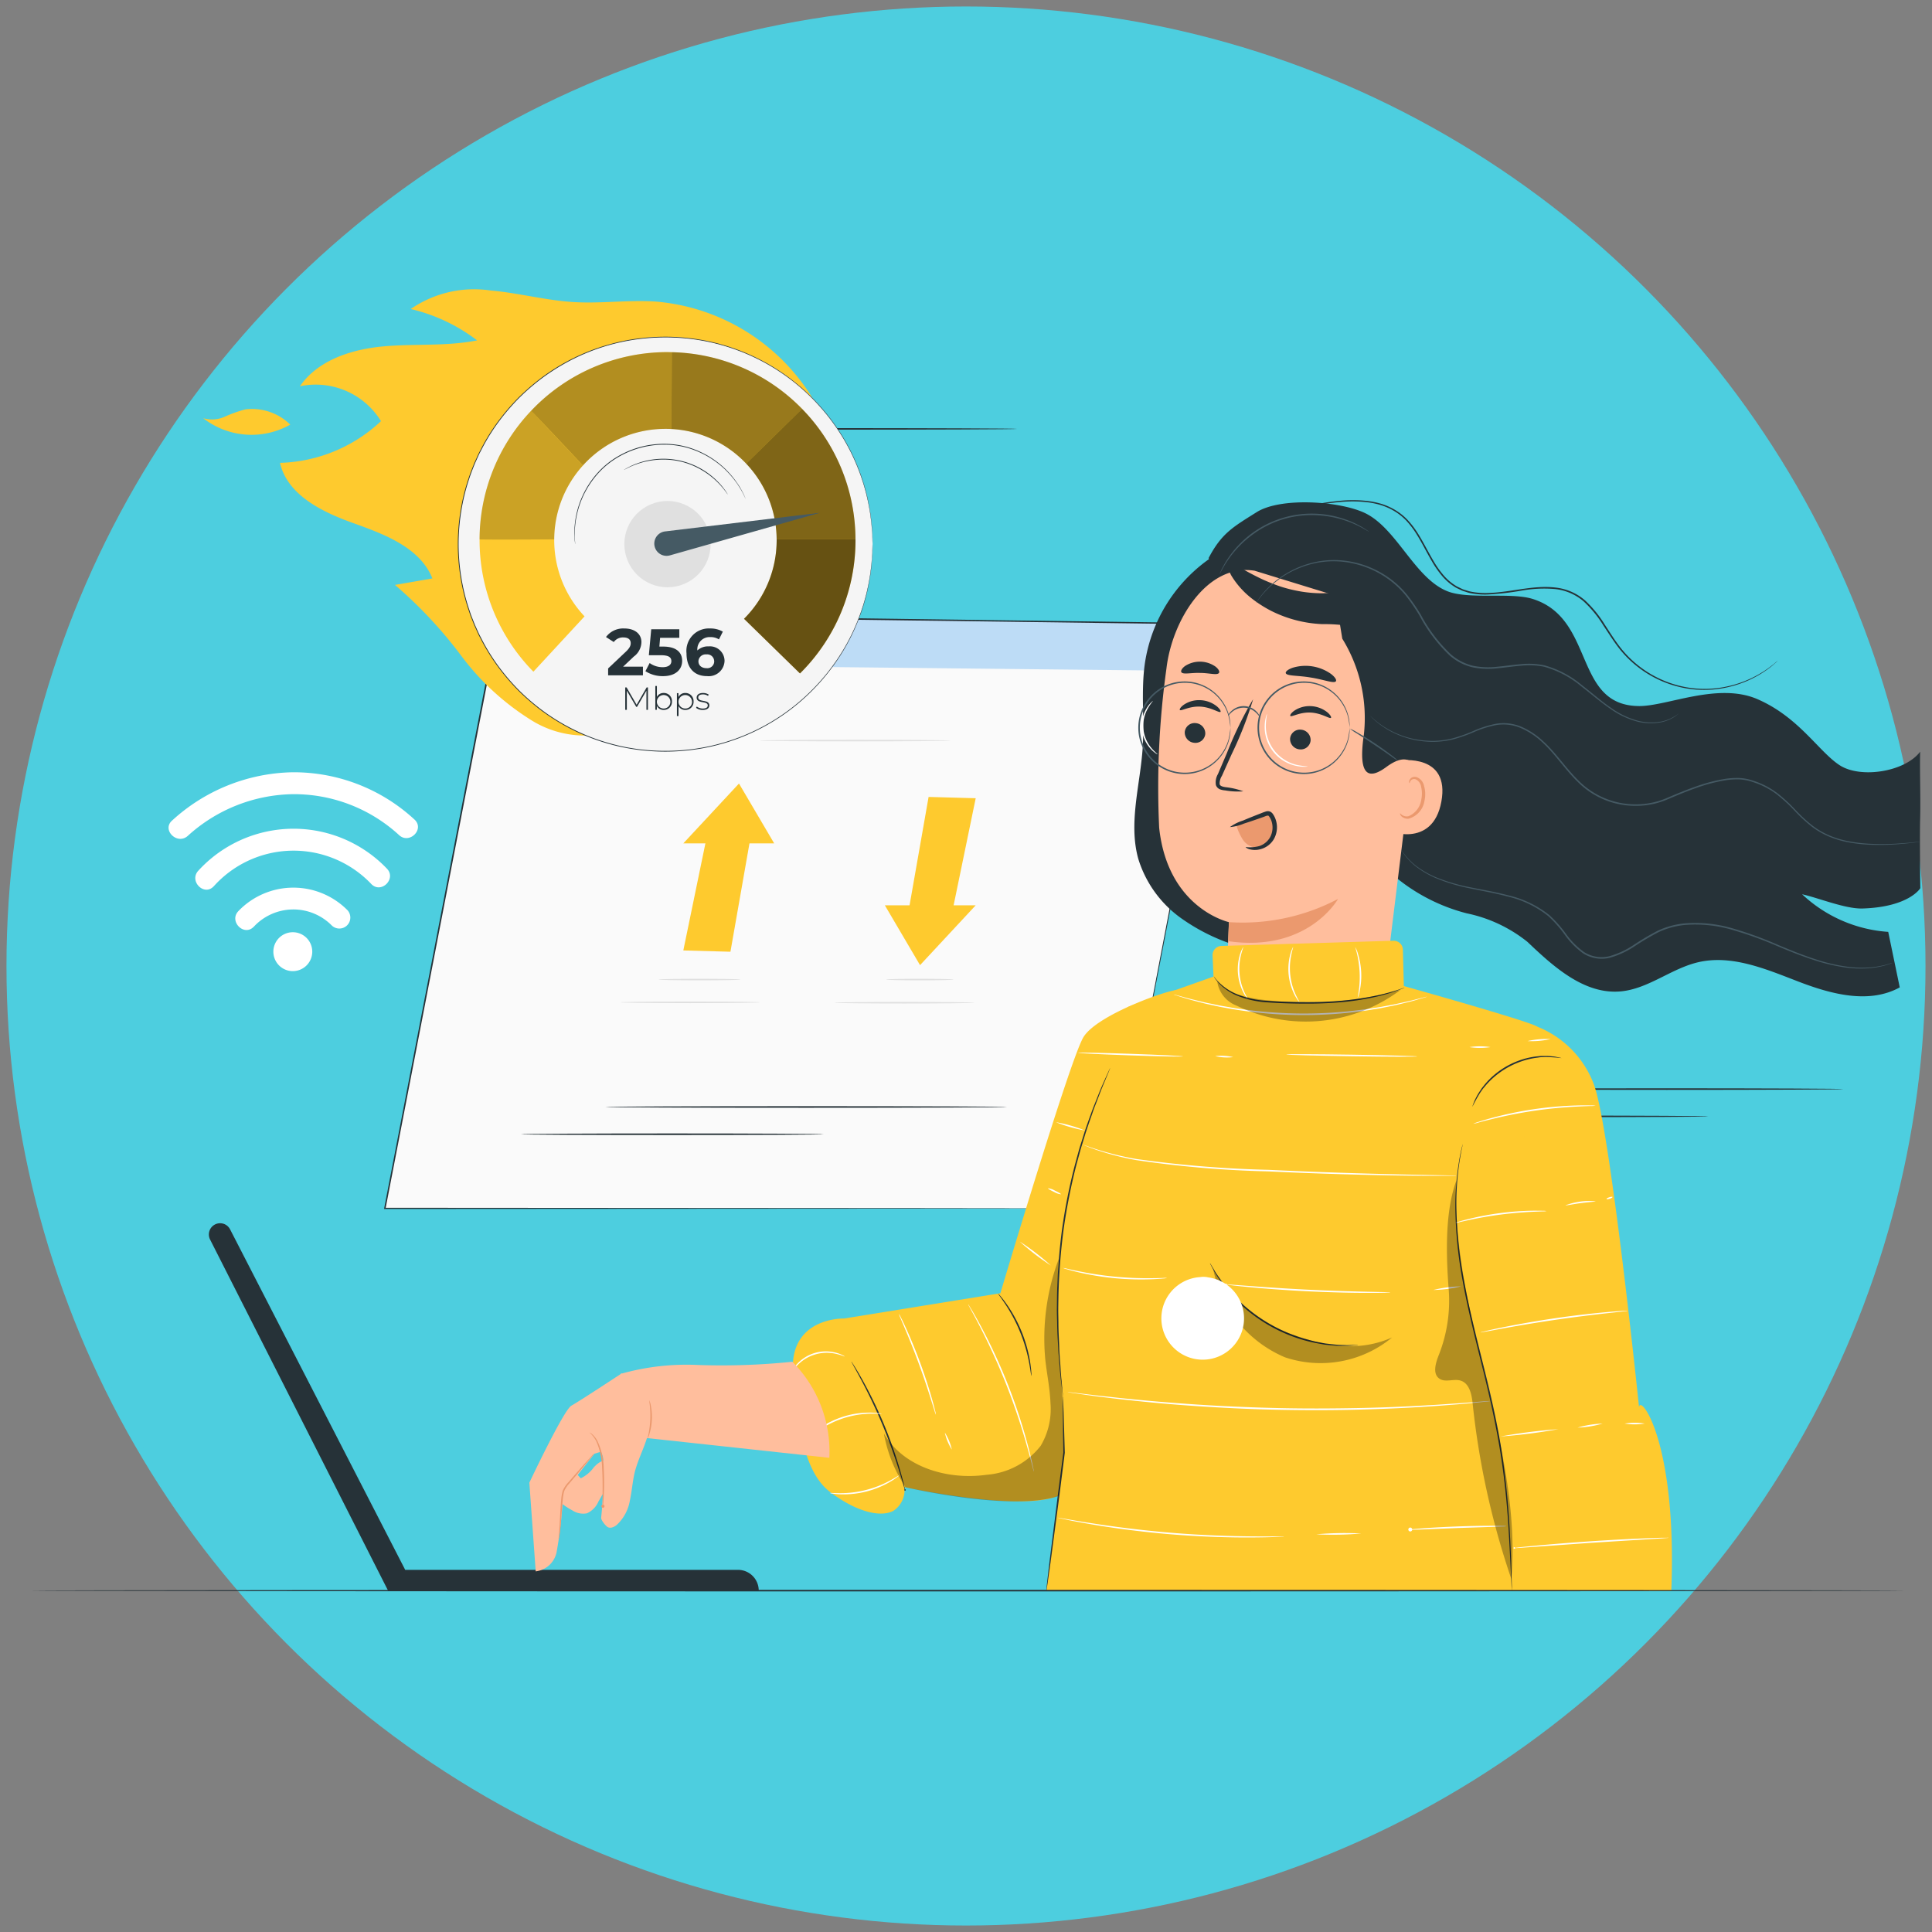 <svg xmlns="http://www.w3.org/2000/svg" width="149" height="149" viewBox="0 0 149 149">
  <rect x="0" y="0" width="149" height="149" fill="#808080" stroke="none"/>
  <g id="Grupo_172759" data-name="Grupo 172759" transform="translate(-728.5 -5532.799)">
    <g id="Elipse_4811" data-name="Elipse 4811" transform="translate(-6001.135 1561.479)">
      <circle id="Elipse_4816" data-name="Elipse 4816" cx="74" cy="74" r="74" transform="translate(6730.134 3971.82)" fill="#4dcedf" stroke="rgba(0,0,0,0)" stroke-width="1"/>
      <circle id="Elipse_4817" data-name="Elipse 4817" cx="73.5" cy="73.5" r="73.5" transform="translate(6730.634 3972.32)" fill="#4dcedf" stroke="rgba(0,0,0,0)" stroke-width="1"/>
    </g>
    <g id="Grupo_148409" data-name="Grupo 148409" transform="translate(741.502 5592.358)">
      <g id="Grupo_148408" data-name="Grupo 148408">
        <g id="Grupo_148407" data-name="Grupo 148407">
          <g id="Grupo_148400" data-name="Grupo 148400" transform="translate(8.074 12.336)">
            <path id="Trazado_203140" data-name="Trazado 203140" d="M93.265,331.422a1.5,1.5,0,1,1-1.5-1.51A1.5,1.5,0,0,1,93.265,331.422Z" transform="translate(-90.259 -329.912)" fill="#fff"/>
          </g>
          <g id="Grupo_148402" data-name="Grupo 148402" transform="translate(5.144 8.902)">
            <g id="Grupo_148401" data-name="Grupo 148401">
              <path id="Trazado_203141" data-name="Trazado 203141" d="M79.128,318.2a4.165,4.165,0,0,1,6.026-.08.846.846,0,0,0,1.2-1.19,5.874,5.874,0,0,0-8.417.068c-.75.788.438,1.991,1.19,1.2Z" transform="translate(-77.699 -315.192)" fill="#fff"/>
            </g>
          </g>
          <g id="Grupo_148404" data-name="Grupo 148404">
            <g id="Grupo_148403" data-name="Grupo 148403">
              <path id="Trazado_203142" data-name="Trazado 203142" d="M57.114,281.946a12.31,12.31,0,0,1,8.07-3.227,11.973,11.973,0,0,1,8.232,3.151c.792.744,2-.443,1.2-1.19a13.726,13.726,0,0,0-9.426-3.651,14.127,14.127,0,0,0-9.267,3.717c-.825.713.37,1.91,1.19,1.2Z" transform="translate(-55.646 -277.029)" fill="#fff"/>
            </g>
          </g>
          <g id="Grupo_148406" data-name="Grupo 148406" transform="translate(2.06 4.356)">
            <g id="Grupo_148405" data-name="Grupo 148405">
              <path id="Trazado_203143" data-name="Trazado 203143" d="M65.9,300.142a8.269,8.269,0,0,1,12.152-.174c.76.781,1.961-.409,1.2-1.19a9.956,9.956,0,0,0-14.543.162c-.738.8.449,2,1.19,1.2Z" transform="translate(-64.477 -295.704)" fill="#fff"/>
            </g>
          </g>
        </g>
      </g>
    </g>
    <g id="Device" transform="translate(744.608 5627.138)">
      <g id="Grupo_148516" data-name="Grupo 148516">
        <path id="Trazado_203170" data-name="Trazado 203170" d="M125.191,336.181h0a.866.866,0,0,1,1.138.388l13.506,26.261H165.5a1.6,1.6,0,0,1,1.6,1.6H138.512l-13.726-27.076A.866.866,0,0,1,125.191,336.181Z" transform="translate(-124.693 -336.099)" fill="#263238"/>
      </g>
    </g>
    <g id="Screen" transform="translate(758.116 5565.816)">
      <g id="Grupo_148521" data-name="Grupo 148521" transform="translate(78.803 50.915)">
        <g id="Grupo_148518" data-name="Grupo 148518" transform="translate(0 2.104)">
          <g id="Grupo_148517" data-name="Grupo 148517">
            <path id="Trazado_203171" data-name="Trazado 203171" d="M543.743,300.567c0,.034-5.223.061-11.665.061s-11.667-.027-11.667-.061,5.223-.061,11.667-.061S543.743,300.533,543.743,300.567Z" transform="translate(-520.411 -300.506)" fill="#263238"/>
          </g>
        </g>
        <g id="Grupo_148520" data-name="Grupo 148520" transform="translate(6.502)">
          <g id="Grupo_148519" data-name="Grupo 148519">
            <path id="Trazado_203172" data-name="Trazado 203172" d="M575.534,291.549c0,.034-6.1.061-13.624.061s-13.625-.027-13.625-.061,6.1-.061,13.625-.061S575.534,291.515,575.534,291.549Z" transform="translate(-548.286 -291.488)" fill="#263238"/>
          </g>
        </g>
      </g>
      <g id="Grupo_148554" data-name="Grupo 148554" transform="translate(0 0)">
        <g id="Grupo_148522" data-name="Grupo 148522" transform="translate(0.066 14.352)">
          <path id="Trazado_203173" data-name="Trazado 203173" d="M238.987,180.576H182.879l8.852-45.828,55.923.75Z" transform="translate(-182.879 -134.748)" fill="#fafafa"/>
        </g>
        <g id="Grupo_148523" data-name="Grupo 148523" transform="translate(8.183 14.352)">
          <path id="Trazado_203174" data-name="Trazado 203174" d="M218.412,134.748l-.734,3.8,55.957.593.7-3.644Z" transform="translate(-217.677 -134.748)" fill="#bddcf6"/>
        </g>
        <g id="Grupo_148525" data-name="Grupo 148525" transform="translate(0 14.291)">
          <g id="Grupo_148524" data-name="Grupo 148524">
            <path id="Trazado_203175" data-name="Trazado 203175" d="M238.771,180.374s.05-.283.153-.828l.456-2.4,1.742-9.131,6.266-32.726.049.06-55.923-.74.061-.049-.089.462-8.769,45.365-.053-.064,40.564.026,11.464.014,3.034.007.78,0c.175,0,.266,0,.266,0s-.087,0-.26,0l-.775,0-3.024.007-11.453.014-40.595.026H182.6l.012-.064L191.367,135l.089-.462.01-.05h.051l55.923.76h.061l-.011.059-6.321,32.744-1.766,9.116-.466,2.393C238.828,180.1,238.771,180.374,238.771,180.374Z" transform="translate(-182.598 -134.485)" fill="#263238"/>
          </g>
        </g>
        <g id="Grupo_148527" data-name="Grupo 148527" transform="translate(10.567 54.397)">
          <g id="Grupo_148526" data-name="Grupo 148526">
            <path id="Trazado_203176" data-name="Trazado 203176" d="M251.227,306.476c0,.034-5.223.061-11.666.061s-11.666-.027-11.666-.061,5.222-.061,11.666-.061S251.227,306.442,251.227,306.476Z" transform="translate(-227.895 -306.415)" fill="#263238"/>
          </g>
        </g>
        <g id="Grupo_148529" data-name="Grupo 148529" transform="translate(17.069 52.294)">
          <g id="Grupo_148528" data-name="Grupo 148528">
            <path id="Trazado_203177" data-name="Trazado 203177" d="M286.752,297.458c0,.034-6.936.061-15.49.061s-15.491-.027-15.491-.061,6.935-.061,15.491-.061S286.752,297.424,286.752,297.458Z" transform="translate(-255.77 -297.397)" fill="#263238"/>
          </g>
        </g>
        <g id="Grupo_148531" data-name="Grupo 148531" transform="translate(11.35 2.104)">
          <g id="Grupo_148530" data-name="Grupo 148530">
            <path id="Trazado_203178" data-name="Trazado 203178" d="M254.584,82.3c0,.034-5.223.061-11.665.061s-11.667-.027-11.667-.061,5.222-.061,11.667-.061S254.584,82.268,254.584,82.3Z" transform="translate(-231.252 -82.241)" fill="#263238"/>
          </g>
        </g>
        <g id="Grupo_148533" data-name="Grupo 148533" transform="translate(17.852)">
          <g id="Grupo_148532" data-name="Grupo 148532">
            <path id="Trazado_203179" data-name="Trazado 203179" d="M290.109,73.284c0,.034-6.936.061-15.49.061s-15.491-.027-15.491-.061,6.935-.061,15.491-.061S290.109,73.25,290.109,73.284Z" transform="translate(-259.127 -73.223)" fill="#263238"/>
          </g>
        </g>
        <g id="Grupo_148538" data-name="Grupo 148538" transform="translate(23.083 27.41)">
          <g id="Grupo_148535" data-name="Grupo 148535">
            <g id="Grupo_148534" data-name="Grupo 148534">
              <path id="Trazado_203180" data-name="Trazado 203180" d="M281.553,195.342l4.293-4.616,2.715,4.616Z" transform="translate(-281.553 -190.726)" fill="#feca2e"/>
            </g>
          </g>
          <g id="Grupo_148537" data-name="Grupo 148537" transform="translate(0 4.005)">
            <g id="Grupo_148536" data-name="Grupo 148536">
              <path id="Trazado_203181" data-name="Trazado 203181" d="M285.187,216.862l-3.634-.1,1.824-8.842,3.385-.027Z" transform="translate(-281.553 -207.894)" fill="#feca2e"/>
            </g>
          </g>
        </g>
        <g id="Grupo_148543" data-name="Grupo 148543" transform="translate(38.625 28.444)">
          <g id="Grupo_148540" data-name="Grupo 148540" transform="translate(0 8.357)">
            <g id="Grupo_148539" data-name="Grupo 148539">
              <path id="Trazado_203182" data-name="Trazado 203182" d="M355.186,230.985l-4.293,4.616-2.715-4.616Z" transform="translate(-348.178 -230.985)" fill="#feca2e"/>
            </g>
          </g>
          <g id="Grupo_148542" data-name="Grupo 148542" transform="translate(1.799)">
            <g id="Grupo_148541" data-name="Grupo 148541">
              <path id="Trazado_203183" data-name="Trazado 203183" d="M357.465,195.159l3.634.1-1.824,8.842-3.385.027Z" transform="translate(-355.89 -195.159)" fill="#feca2e"/>
            </g>
          </g>
        </g>
        <g id="Grupo_148545" data-name="Grupo 148545" transform="translate(28.989 24.037)">
          <g id="Grupo_148544" data-name="Grupo 148544">
            <path id="Trazado_203184" data-name="Trazado 203184" d="M321.561,176.326c0,.033-3.29.061-7.347.061s-7.348-.027-7.348-.061,3.289-.061,7.348-.061S321.561,176.292,321.561,176.326Z" transform="translate(-306.867 -176.265)" fill="#e0e0e0"/>
          </g>
        </g>
        <g id="Grupo_148547" data-name="Grupo 148547" transform="translate(21.182 42.467)">
          <g id="Grupo_148546" data-name="Grupo 148546" transform="translate(0 0)">
            <path id="Trazado_203185" data-name="Trazado 203185" d="M279.707,255.331c0,.034-1.412.061-3.152.061s-3.153-.027-3.153-.061,1.411-.061,3.153-.061S279.707,255.3,279.707,255.331Z" transform="translate(-273.402 -255.27)" fill="#e0e0e0"/>
          </g>
        </g>
        <g id="Grupo_148549" data-name="Grupo 148549" transform="translate(18.233 44.224)">
          <g id="Grupo_148548" data-name="Grupo 148548" transform="translate(0 0)">
            <path id="Trazado_203186" data-name="Trazado 203186" d="M271.534,262.863c0,.034-2.412.061-5.386.061s-5.387-.027-5.387-.061,2.411-.061,5.387-.061S271.534,262.829,271.534,262.863Z" transform="translate(-260.761 -262.802)" fill="#e0e0e0"/>
          </g>
        </g>
        <g id="Grupo_148551" data-name="Grupo 148551" transform="translate(38.72 42.467)">
          <g id="Grupo_148550" data-name="Grupo 148550" transform="translate(0 0)">
            <path id="Trazado_203187" data-name="Trazado 203187" d="M353.79,255.331c0,.034-1.166.061-2.6.061s-2.6-.027-2.6-.061,1.165-.061,2.6-.061S353.79,255.3,353.79,255.331Z" transform="translate(-348.583 -255.27)" fill="#e0e0e0"/>
          </g>
        </g>
        <g id="Grupo_148553" data-name="Grupo 148553" transform="translate(34.75 44.252)">
          <g id="Grupo_148552" data-name="Grupo 148552" transform="translate(0 0)">
            <path id="Trazado_203188" data-name="Trazado 203188" d="M342.339,262.985c0,.034-2.412.061-5.386.061s-5.387-.027-5.387-.061,2.411-.061,5.387-.061S342.339,262.951,342.339,262.985Z" transform="translate(-331.566 -262.924)" fill="#e0e0e0"/>
          </g>
        </g>
      </g>
    </g>
    <g id="Grupo_148726" data-name="Grupo 148726" transform="translate(815.982 5571.368)">
      <g id="Grupo_148555" data-name="Grupo 148555" transform="translate(0 4.372)">
        <path id="Trazado_203189" data-name="Trazado 203189" d="M436.677,115.763a12.016,12.016,0,0,0-5.2,8.173c-.318,2.164-.033,4.37-.176,6.552-.189,2.88-1.117,5.815-.332,8.593a8.794,8.794,0,0,0,3.249,4.52,15.051,15.051,0,0,0,5.11,2.368,9.4,9.4,0,0,0,5.856.074c2.342-.914,3.817-3.2,5.067-5.38s2.555-4.519,4.774-5.7" transform="translate(-430.657 -115.763)" fill="#263238"/>
      </g>
      <g id="Grupo_148556" data-name="Grupo 148556" transform="translate(5.725 0.177)">
        <path id="Trazado_203190" data-name="Trazado 203190" d="M505.65,129.1c3.592-.117,4.442-1.568,4.442-1.568s-.057-3.827-.014-5.362c.046-1.658-.04-3.628,0-5.163-1.165,1.553-4.6,2.1-6.22,1.036s-3.133-3.7-6.327-5.087c-3.056-1.323-6.971.548-9.136.532-5.091-.038-3.349-6.749-8.209-8.264-1.676-.523-4.91.056-6.546-.583-2.561-1-3.938-4.916-6.436-6.065-1.971-.906-6.455-1.2-8.293-.044s-2.7,1.625-3.711,3.546l10.92,20.313a14.173,14.173,0,0,0,8.988,7.082,11.055,11.055,0,0,1,4.682,2.2c2.031,1.935,4.4,4.073,7.194,3.82,2.128-.193,3.89-1.76,5.97-2.247,2.587-.606,5.221.522,7.7,1.477,2.529.975,5.457,1.775,7.851.462l-.889-4.282a10.743,10.743,0,0,1-6.641-2.9C502.271,128.292,504.323,129.146,505.65,129.1Z" transform="translate(-455.199 -97.781)" fill="#263238"/>
      </g>
      <g id="Grupo_148687" data-name="Grupo 148687" transform="translate(1.803 5.394)">
        <g id="Grupo_148686" data-name="Grupo 148686">
          <g id="Grupo_148685" data-name="Grupo 148685">
            <g id="Grupo_148684" data-name="Grupo 148684">
              <g id="Grupo_148667" data-name="Grupo 148667">
                <g id="Grupo_148666" data-name="Grupo 148666">
                  <g id="Grupo_148665" data-name="Grupo 148665">
                    <g id="Grupo_148664" data-name="Grupo 148664">
                      <g id="Grupo_148663" data-name="Grupo 148663">
                        <g id="Grupo_148638" data-name="Grupo 148638">
                          <g id="Grupo_148637" data-name="Grupo 148637">
                            <g id="Grupo_148636" data-name="Grupo 148636">
                              <g id="Grupo_148558" data-name="Grupo 148558">
                                <g id="Grupo_148557" data-name="Grupo 148557">
                                  <path id="Trazado_203191" data-name="Trazado 203191" d="M439.06,127.756c.424-3.705,3.119-8.14,6.8-7.559l11.416,3.513a2.182,2.182,0,0,1,1.837,2.31l-3.273,26.667c-.613.548-7.848,7.153-7.848,7.153l-4.3-7.864s.189-4.708.185-4.677c0,0-4.709-1.031-5.376-7.277A66.287,66.287,0,0,1,439.06,127.756Z" transform="translate(-438.388 -120.146)" fill="#ffbe9d"/>
                                </g>
                              </g>
                              <g id="Grupo_148584" data-name="Grupo 148584" transform="translate(1.699 10.034)">
                                <g id="Grupo_148570" data-name="Grupo 148570" transform="translate(0.385 1.768)">
                                  <g id="Grupo_148569" data-name="Grupo 148569">
                                    <g id="Grupo_148568" data-name="Grupo 148568">
                                      <g id="Grupo_148567" data-name="Grupo 148567">
                                        <g id="Grupo_148566" data-name="Grupo 148566">
                                          <g id="Grupo_148565" data-name="Grupo 148565">
                                            <g id="Grupo_148564" data-name="Grupo 148564">
                                              <g id="Grupo_148563" data-name="Grupo 148563">
                                                <g id="Grupo_148562" data-name="Grupo 148562">
                                                  <g id="Grupo_148561" data-name="Grupo 148561">
                                                    <g id="Grupo_148560" data-name="Grupo 148560">
                                                      <g id="Grupo_148559" data-name="Grupo 148559">
                                                        <path id="Trazado_203192" data-name="Trazado 203192" d="M447.326,171.418a.8.8,0,0,0,.725.841.761.761,0,0,0,.856-.675.8.8,0,0,0-.725-.841A.762.762,0,0,0,447.326,171.418Z" transform="translate(-447.323 -170.738)" fill="#263238"/>
                                                      </g>
                                                    </g>
                                                  </g>
                                                </g>
                                              </g>
                                            </g>
                                          </g>
                                        </g>
                                      </g>
                                    </g>
                                  </g>
                                </g>
                                <g id="Grupo_148583" data-name="Grupo 148583">
                                  <g id="Grupo_148582" data-name="Grupo 148582">
                                    <g id="Grupo_148581" data-name="Grupo 148581">
                                      <g id="Grupo_148580" data-name="Grupo 148580">
                                        <g id="Grupo_148579" data-name="Grupo 148579">
                                          <g id="Grupo_148578" data-name="Grupo 148578">
                                            <g id="Grupo_148577" data-name="Grupo 148577">
                                              <g id="Grupo_148576" data-name="Grupo 148576">
                                                <g id="Grupo_148575" data-name="Grupo 148575">
                                                  <g id="Grupo_148574" data-name="Grupo 148574">
                                                    <g id="Grupo_148573" data-name="Grupo 148573">
                                                      <g id="Grupo_148572" data-name="Grupo 148572">
                                                        <g id="Grupo_148571" data-name="Grupo 148571">
                                                          <path id="Trazado_203193" data-name="Trazado 203193" d="M445.682,163.92c.093.109.718-.306,1.573-.26s1.46.505,1.558.405c.048-.044-.043-.236-.306-.449a2.183,2.183,0,0,0-1.241-.453,2.094,2.094,0,0,0-1.258.337C445.734,163.688,445.636,163.871,445.682,163.92Z" transform="translate(-445.671 -163.161)" fill="#263238"/>
                                                        </g>
                                                      </g>
                                                    </g>
                                                  </g>
                                                </g>
                                              </g>
                                            </g>
                                          </g>
                                        </g>
                                      </g>
                                    </g>
                                  </g>
                                </g>
                              </g>
                              <g id="Grupo_148610" data-name="Grupo 148610" transform="translate(10.208 10.493)">
                                <g id="Grupo_148596" data-name="Grupo 148596" transform="translate(0 1.815)">
                                  <g id="Grupo_148595" data-name="Grupo 148595">
                                    <g id="Grupo_148594" data-name="Grupo 148594">
                                      <g id="Grupo_148593" data-name="Grupo 148593">
                                        <g id="Grupo_148592" data-name="Grupo 148592">
                                          <g id="Grupo_148591" data-name="Grupo 148591">
                                            <g id="Grupo_148590" data-name="Grupo 148590">
                                              <g id="Grupo_148589" data-name="Grupo 148589">
                                                <g id="Grupo_148588" data-name="Grupo 148588">
                                                  <g id="Grupo_148587" data-name="Grupo 148587">
                                                    <g id="Grupo_148586" data-name="Grupo 148586">
                                                      <g id="Grupo_148585" data-name="Grupo 148585">
                                                        <path id="Trazado_203194" data-name="Trazado 203194" d="M482.15,173.59a.8.8,0,0,0,.725.841.761.761,0,0,0,.856-.675.8.8,0,0,0-.724-.841A.761.761,0,0,0,482.15,173.59Z" transform="translate(-482.147 -172.91)" fill="#263238"/>
                                                      </g>
                                                    </g>
                                                  </g>
                                                </g>
                                              </g>
                                            </g>
                                          </g>
                                        </g>
                                      </g>
                                    </g>
                                  </g>
                                </g>
                                <g id="Grupo_148609" data-name="Grupo 148609" transform="translate(0.011)">
                                  <g id="Grupo_148608" data-name="Grupo 148608">
                                    <g id="Grupo_148607" data-name="Grupo 148607">
                                      <g id="Grupo_148606" data-name="Grupo 148606">
                                        <g id="Grupo_148605" data-name="Grupo 148605">
                                          <g id="Grupo_148604" data-name="Grupo 148604">
                                            <g id="Grupo_148603" data-name="Grupo 148603">
                                              <g id="Grupo_148602" data-name="Grupo 148602">
                                                <g id="Grupo_148601" data-name="Grupo 148601">
                                                  <g id="Grupo_148600" data-name="Grupo 148600">
                                                    <g id="Grupo_148599" data-name="Grupo 148599">
                                                      <g id="Grupo_148598" data-name="Grupo 148598">
                                                        <g id="Grupo_148597" data-name="Grupo 148597">
                                                          <path id="Trazado_203195" data-name="Trazado 203195" d="M482.207,165.888c.094.109.719-.306,1.573-.26s1.46.506,1.558.406c.048-.044-.042-.236-.306-.449a2.183,2.183,0,0,0-1.24-.453,2.1,2.1,0,0,0-1.259.337C482.26,165.656,482.161,165.839,482.207,165.888Z" transform="translate(-482.196 -165.129)" fill="#263238"/>
                                                        </g>
                                                      </g>
                                                    </g>
                                                  </g>
                                                </g>
                                              </g>
                                            </g>
                                          </g>
                                        </g>
                                      </g>
                                    </g>
                                  </g>
                                </g>
                              </g>
                              <g id="Grupo_148623" data-name="Grupo 148623" transform="translate(4.455 9.961)">
                                <g id="Grupo_148622" data-name="Grupo 148622">
                                  <g id="Grupo_148621" data-name="Grupo 148621">
                                    <g id="Grupo_148620" data-name="Grupo 148620">
                                      <g id="Grupo_148619" data-name="Grupo 148619">
                                        <g id="Grupo_148618" data-name="Grupo 148618">
                                          <g id="Grupo_148617" data-name="Grupo 148617">
                                            <g id="Grupo_148616" data-name="Grupo 148616">
                                              <g id="Grupo_148615" data-name="Grupo 148615">
                                                <g id="Grupo_148614" data-name="Grupo 148614">
                                                  <g id="Grupo_148613" data-name="Grupo 148613">
                                                    <g id="Grupo_148612" data-name="Grupo 148612">
                                                      <g id="Grupo_148611" data-name="Grupo 148611">
                                                        <path id="Trazado_203196" data-name="Trazado 203196" d="M459.636,169.952a5.663,5.663,0,0,0-1.376-.321c-.217-.034-.422-.088-.451-.238a1.114,1.114,0,0,1,.179-.64l.731-1.63a28.593,28.593,0,0,0,1.672-4.275,28.712,28.712,0,0,0-2.012,4.131q-.368.859-.7,1.641a1.266,1.266,0,0,0-.157.851.548.548,0,0,0,.343.338,1.486,1.486,0,0,0,.368.071A5.584,5.584,0,0,0,459.636,169.952Z" transform="translate(-457.488 -162.847)" fill="#263238"/>
                                                      </g>
                                                    </g>
                                                  </g>
                                                </g>
                                              </g>
                                            </g>
                                          </g>
                                        </g>
                                      </g>
                                    </g>
                                  </g>
                                </g>
                              </g>
                              <g id="Grupo_148635" data-name="Grupo 148635" transform="translate(5.425 25.364)">
                                <g id="Grupo_148634" data-name="Grupo 148634">
                                  <g id="Grupo_148633" data-name="Grupo 148633">
                                    <g id="Grupo_148632" data-name="Grupo 148632">
                                      <g id="Grupo_148631" data-name="Grupo 148631">
                                        <g id="Grupo_148630" data-name="Grupo 148630">
                                          <g id="Grupo_148629" data-name="Grupo 148629">
                                            <g id="Grupo_148628" data-name="Grupo 148628">
                                              <g id="Grupo_148627" data-name="Grupo 148627">
                                                <g id="Grupo_148626" data-name="Grupo 148626">
                                                  <g id="Grupo_148625" data-name="Grupo 148625">
                                                    <g id="Grupo_148624" data-name="Grupo 148624">
                                                      <path id="Trazado_203197" data-name="Trazado 203197" d="M461.715,230.668a15.783,15.783,0,0,0,8.411-1.79s-2.311,4.153-8.482,3.257Z" transform="translate(-461.643 -228.878)" fill="#eb996e"/>
                                                    </g>
                                                  </g>
                                                </g>
                                              </g>
                                            </g>
                                          </g>
                                        </g>
                                      </g>
                                    </g>
                                  </g>
                                </g>
                              </g>
                            </g>
                          </g>
                        </g>
                        <g id="Grupo_148650" data-name="Grupo 148650" transform="translate(9.872 7.386)">
                          <g id="Grupo_148649" data-name="Grupo 148649">
                            <g id="Grupo_148648" data-name="Grupo 148648">
                              <g id="Grupo_148647" data-name="Grupo 148647">
                                <g id="Grupo_148646" data-name="Grupo 148646">
                                  <g id="Grupo_148645" data-name="Grupo 148645">
                                    <g id="Grupo_148644" data-name="Grupo 148644">
                                      <g id="Grupo_148643" data-name="Grupo 148643">
                                        <g id="Grupo_148642" data-name="Grupo 148642">
                                          <g id="Grupo_148641" data-name="Grupo 148641">
                                            <g id="Grupo_148640" data-name="Grupo 148640">
                                              <g id="Grupo_148639" data-name="Grupo 148639">
                                                <path id="Trazado_203198" data-name="Trazado 203198" d="M480.712,152.369c.072.237.932.17,1.929.342,1,.152,1.794.487,1.938.286.065-.1-.065-.323-.381-.565a3.4,3.4,0,0,0-2.946-.478C480.876,152.084,480.681,152.257,480.712,152.369Z" transform="translate(-480.708 -151.807)" fill="#263238"/>
                                              </g>
                                            </g>
                                          </g>
                                        </g>
                                      </g>
                                    </g>
                                  </g>
                                </g>
                              </g>
                            </g>
                          </g>
                        </g>
                        <g id="Grupo_148662" data-name="Grupo 148662" transform="translate(1.807 7.066)">
                          <g id="Grupo_148661" data-name="Grupo 148661">
                            <g id="Grupo_148660" data-name="Grupo 148660">
                              <g id="Grupo_148659" data-name="Grupo 148659">
                                <g id="Grupo_148658" data-name="Grupo 148658">
                                  <g id="Grupo_148657" data-name="Grupo 148657">
                                    <g id="Grupo_148656" data-name="Grupo 148656">
                                      <g id="Grupo_148655" data-name="Grupo 148655">
                                        <g id="Grupo_148654" data-name="Grupo 148654">
                                          <g id="Grupo_148653" data-name="Grupo 148653">
                                            <g id="Grupo_148652" data-name="Grupo 148652">
                                              <g id="Grupo_148651" data-name="Grupo 148651">
                                                <path id="Trazado_203199" data-name="Trazado 203199" d="M446.152,151.247c.141.2.74.03,1.449.057.71,0,1.3.2,1.45,0,.066-.1-.019-.295-.272-.492a2.1,2.1,0,0,0-2.336-.047C446.183,150.953,446.091,151.149,446.152,151.247Z" transform="translate(-446.134 -150.434)" fill="#263238"/>
                                              </g>
                                            </g>
                                          </g>
                                        </g>
                                      </g>
                                    </g>
                                  </g>
                                </g>
                              </g>
                            </g>
                          </g>
                        </g>
                      </g>
                    </g>
                  </g>
                </g>
              </g>
              <g id="Grupo_148683" data-name="Grupo 148683" transform="translate(5.567 18.588)">
                <g id="Grupo_148674" data-name="Grupo 148674" transform="translate(0.387 0.196)">
                  <g id="Grupo_148673" data-name="Grupo 148673">
                    <g id="Grupo_148672" data-name="Grupo 148672">
                      <g id="Grupo_148671" data-name="Grupo 148671">
                        <g id="Grupo_148670" data-name="Grupo 148670">
                          <g id="Grupo_148669" data-name="Grupo 148669">
                            <g id="Grupo_148668" data-name="Grupo 148668">
                              <path id="Trazado_203200" data-name="Trazado 203200" d="M464.035,201.589a4.122,4.122,0,0,0,.481,1.07,1.388,1.388,0,0,0,.958.62,1.246,1.246,0,0,0,1.08-.523,1.99,1.99,0,0,0,.352-1.182c0-.378-.149-.837-.522-.9a.945.945,0,0,0-.46.079l-2.01.7" transform="translate(-463.914 -200.667)" fill="#eb996e"/>
                            </g>
                          </g>
                        </g>
                      </g>
                    </g>
                  </g>
                </g>
                <g id="Grupo_148682" data-name="Grupo 148682">
                  <g id="Grupo_148681" data-name="Grupo 148681">
                    <g id="Grupo_148680" data-name="Grupo 148680">
                      <g id="Grupo_148679" data-name="Grupo 148679">
                        <g id="Grupo_148678" data-name="Grupo 148678">
                          <g id="Grupo_148677" data-name="Grupo 148677">
                            <g id="Grupo_148676" data-name="Grupo 148676">
                              <g id="Grupo_148675" data-name="Grupo 148675">
                                <path id="Trazado_203201" data-name="Trazado 203201" d="M463.471,202.605a2.856,2.856,0,0,0,1.057-.079,1.5,1.5,0,0,0,.83-.683,1.584,1.584,0,0,0,.089-1.288,1.415,1.415,0,0,0-.157-.3c-.074-.086-.06-.081-.146-.073s-.214.073-.322.109l-.33.116c-.43.15-.819.281-1.148.385a3.585,3.585,0,0,1-1.089.271,3.6,3.6,0,0,1,1-.5c.318-.135.7-.29,1.122-.456l.326-.127a3.582,3.582,0,0,1,.367-.131.462.462,0,0,1,.292.023.541.541,0,0,1,.209.182,1.706,1.706,0,0,1,.2.385,1.849,1.849,0,0,1-.137,1.574,1.687,1.687,0,0,1-1.04.76,1.593,1.593,0,0,1-.856-.008C463.551,202.7,463.462,202.624,463.471,202.605Z" transform="translate(-462.255 -199.828)" fill="#263238"/>
                              </g>
                            </g>
                          </g>
                        </g>
                      </g>
                    </g>
                  </g>
                </g>
              </g>
            </g>
          </g>
        </g>
      </g>
      <g id="Grupo_148689" data-name="Grupo 148689" transform="translate(7.252 4.943)">
        <g id="Grupo_148688" data-name="Grupo 148688">
          <path id="Trazado_203202" data-name="Trazado 203202" d="M479.218,127.472c-.025.16-.339.285-.91.29a6.013,6.013,0,0,1-2.333-.548,8.14,8.14,0,0,1-2.909-2.179c-.454-.533-.805-1.072-1.161-1.451a2.418,2.418,0,0,0-.507-.434,1.754,1.754,0,0,0-.569-.209,12.773,12.773,0,0,0-1.844-.109,9.66,9.66,0,0,1-3.934-1.021,9.455,9.455,0,0,1-1.409-.888,6.574,6.574,0,0,1-1.612-1.746,2.083,2.083,0,0,1-.264-.606c-.035-.157-.021-.263.042-.318.272-.232,1.174.5,2.731,1.2.393.17.822.345,1.292.5a11.276,11.276,0,0,0,1.514.364,9.981,9.981,0,0,0,1.688.135,10.874,10.874,0,0,1,2.281.108,4,4,0,0,1,1.376.546,4.537,4.537,0,0,1,1.011.914c.521.631.828,1.21,1.135,1.641a9.1,9.1,0,0,0,1.994,2.061C478.176,126.741,479.275,127.12,479.218,127.472Z" transform="translate(-461.746 -118.21)" fill="#263238"/>
        </g>
      </g>
      <g id="Grupo_148690" data-name="Grupo 148690" transform="translate(15.664 7.117)">
        <path id="Trazado_203203" data-name="Trazado 203203" d="M498.179,131.1a11.658,11.658,0,0,1,1.667,7.38c-.483,3.28.393,3.5,1.731,2.515,3.362-2.483,2.685,3.674,3.541,5.4.93,1.871,3.164,2.711,5.243,2.911s4.2-.066,6.247.375a47.7,47.7,0,0,1,4.872,1.737,6.566,6.566,0,0,0,5.038-.011c-2.637-.117-4.986-1.645-7.082-3.25s-4.165-3.381-6.692-4.144c-1.268-.383-2.666-.52-3.71-1.334-1.741-1.356-1.767-3.913-1.865-6.118a14.092,14.092,0,0,0-1-5.089,6.684,6.684,0,0,0-3.558-3.629,4.428,4.428,0,0,0-4.8.994" transform="translate(-497.805 -127.53)" fill="#263238"/>
      </g>
      <g id="Grupo_148696" data-name="Grupo 148696" transform="translate(19.436 20.051)">
        <g id="Grupo_148695" data-name="Grupo 148695">
          <g id="Grupo_148694" data-name="Grupo 148694">
            <g id="Grupo_148693" data-name="Grupo 148693">
              <g id="Grupo_148692" data-name="Grupo 148692">
                <g id="Grupo_148691" data-name="Grupo 148691">
                  <path id="Trazado_203204" data-name="Trazado 203204" d="M514.987,183.016c.1-.026,3.908-.548,3.233,3.158s-4.257,2.264-4.244,2.157S514.987,183.016,514.987,183.016Z" transform="translate(-513.976 -182.977)" fill="#ffbe9d"/>
                </g>
              </g>
            </g>
          </g>
        </g>
      </g>
      <g id="Grupo_148702" data-name="Grupo 148702" transform="translate(20.491 21.343)">
        <g id="Grupo_148701" data-name="Grupo 148701">
          <g id="Grupo_148700" data-name="Grupo 148700">
            <g id="Grupo_148699" data-name="Grupo 148699">
              <g id="Grupo_148698" data-name="Grupo 148698">
                <g id="Grupo_148697" data-name="Grupo 148697">
                  <path id="Trazado_203205" data-name="Trazado 203205" d="M518.5,191.33c.018-.009.056.057.157.127a.656.656,0,0,0,.481.1,1.624,1.624,0,0,0,1-1.3,2.169,2.169,0,0,0-.012-.957.759.759,0,0,0-.4-.584.334.334,0,0,0-.413.108c-.069.094-.059.173-.079.175s-.068-.077-.01-.224a.418.418,0,0,1,.188-.206.494.494,0,0,1,.374-.029.922.922,0,0,1,.57.7,2.227,2.227,0,0,1,.036,1.074,1.7,1.7,0,0,1-1.234,1.429.7.7,0,0,1-.573-.206C518.493,191.421,518.489,191.335,518.5,191.33Z" transform="translate(-518.497 -188.516)" fill="#eb996e"/>
                </g>
              </g>
            </g>
          </g>
        </g>
      </g>
      <g id="Grupo_148704" data-name="Grupo 148704" transform="translate(6.587 1.037)">
        <g id="Grupo_148703" data-name="Grupo 148703">
          <path id="Trazado_203206" data-name="Trazado 203206" d="M470.4,102.865c-.006.009-.166-.094-.466-.262a8.143,8.143,0,0,0-3.427-1,7.611,7.611,0,0,0-4.959,1.4,8.141,8.141,0,0,0-2.395,2.649c-.167.3-.25.472-.26.467a.578.578,0,0,1,.049-.13c.038-.082.086-.208.169-.36a7.235,7.235,0,0,1,.8-1.226,7.768,7.768,0,0,1,8.728-2.465,7.225,7.225,0,0,1,1.321.628c.15.085.256.168.332.218A.6.6,0,0,1,470.4,102.865Z" transform="translate(-458.893 -101.466)" fill="#455a64"/>
        </g>
      </g>
      <g id="Grupo_148706" data-name="Grupo 148706" transform="translate(18.195 16.644)">
        <g id="Grupo_148705" data-name="Grupo 148705">
          <path id="Trazado_203207" data-name="Trazado 203207" d="M551.08,178.073s-.653.11-1.847.2a19.308,19.308,0,0,1-2.18.025,11.6,11.6,0,0,1-1.355-.151,7.431,7.431,0,0,1-1.477-.4,6.279,6.279,0,0,1-1.476-.811A11.685,11.685,0,0,1,541.4,175.7a12.123,12.123,0,0,0-1.428-1.309,6.15,6.15,0,0,0-1.816-.924,3.665,3.665,0,0,0-1.035-.2,6.024,6.024,0,0,0-1.083.069,12.6,12.6,0,0,0-2.177.568c-.724.252-1.447.548-2.177.86a6.162,6.162,0,0,1-2.361.538,6.278,6.278,0,0,1-4.407-1.6c-1.15-1.046-1.937-2.335-2.976-3.284a5.731,5.731,0,0,0-1.7-1.125,3.424,3.424,0,0,0-1.883-.215,8.253,8.253,0,0,0-1.72.543,11.314,11.314,0,0,1-1.587.557,6.764,6.764,0,0,1-1.518.192,7.479,7.479,0,0,1-1.359-.126,7.091,7.091,0,0,1-2.047-.744,6.766,6.766,0,0,1-1.126-.794c-.116-.106-.2-.192-.259-.248s-.085-.088-.085-.088.033.025.093.079l.266.239a6.856,6.856,0,0,0,3.17,1.49,7.459,7.459,0,0,0,1.346.116,6.719,6.719,0,0,0,1.5-.2,11.317,11.317,0,0,0,1.573-.561,8.291,8.291,0,0,1,1.739-.555,3.525,3.525,0,0,1,1.938.216,5.823,5.823,0,0,1,1.731,1.142c1.055.962,1.845,2.25,2.98,3.278a6.164,6.164,0,0,0,4.324,1.572,6.041,6.041,0,0,0,2.317-.528c.731-.311,1.457-.609,2.186-.861a12.675,12.675,0,0,1,2.2-.571,6.136,6.136,0,0,1,1.1-.068,3.771,3.771,0,0,1,1.064.205,6.237,6.237,0,0,1,1.845.945,12.142,12.142,0,0,1,1.436,1.325,11.651,11.651,0,0,0,1.332,1.224,6.218,6.218,0,0,0,1.452.806,7.393,7.393,0,0,0,1.459.4,11.679,11.679,0,0,0,1.345.16,20.011,20.011,0,0,0,2.174,0c.6-.038,1.058-.075,1.371-.11l.356-.034C551.039,178.073,551.08,178.073,551.08,178.073Z" transform="translate(-508.658 -168.37)" fill="#455a64"/>
        </g>
      </g>
      <g id="Grupo_148708" data-name="Grupo 148708" transform="translate(9.377 4.627)">
        <g id="Grupo_148707" data-name="Grupo 148707">
          <path id="Trazado_203208" data-name="Trazado 203208" d="M503.443,128.7a.586.586,0,0,1-.074.066,1.883,1.883,0,0,1-.234.176,2.976,2.976,0,0,1-1.039.424,4.213,4.213,0,0,1-1.775-.041,6.4,6.4,0,0,1-2.132-1c-.728-.488-1.449-1.12-2.259-1.744a7.635,7.635,0,0,0-2.856-1.5A5.86,5.86,0,0,0,491.33,125c-.6.046-1.207.142-1.835.2a6.07,6.07,0,0,1-1.922-.071,4.158,4.158,0,0,1-1.761-.9,11.983,11.983,0,0,1-2.347-3.1,14.318,14.318,0,0,0-1.04-1.516,7.007,7.007,0,0,0-1.262-1.214,7.353,7.353,0,0,0-2.944-1.311,6.854,6.854,0,0,0-2.812.012,7.409,7.409,0,0,0-2.172.845,7.586,7.586,0,0,0-1.4,1.071,7.471,7.471,0,0,0-.743.837l-.171.236a.653.653,0,0,1-.062.078.573.573,0,0,1,.052-.085l.162-.244a6.868,6.868,0,0,1,.729-.856,7.3,7.3,0,0,1,3.591-1.966,6.914,6.914,0,0,1,2.85-.027,7.437,7.437,0,0,1,2.991,1.32,7.1,7.1,0,0,1,1.285,1.231,14.3,14.3,0,0,1,1.051,1.526,11.929,11.929,0,0,0,2.324,3.065,4.041,4.041,0,0,0,1.71.879,5.967,5.967,0,0,0,1.884.07c.622-.057,1.232-.152,1.837-.2a5.959,5.959,0,0,1,1.778.094,7.708,7.708,0,0,1,2.892,1.526c.811.631,1.527,1.264,2.246,1.753a6.368,6.368,0,0,0,2.1,1,4.206,4.206,0,0,0,1.75.06,3.056,3.056,0,0,0,1.036-.4C503.339,128.79,503.437,128.694,503.443,128.7Z" transform="translate(-470.854 -116.858)" fill="#455a64"/>
        </g>
      </g>
      <g id="Grupo_148710" data-name="Grupo 148710" transform="translate(5.708)">
        <g id="Grupo_148709" data-name="Grupo 148709">
          <path id="Trazado_203209" data-name="Trazado 203209" d="M499.053,109.4s-.128.131-.393.355a7.968,7.968,0,0,1-1.255.854,8.4,8.4,0,0,1-2.246.847,8.091,8.091,0,0,1-3.173.084,8.447,8.447,0,0,1-5.1-2.986c-.465-.58-.867-1.228-1.3-1.876a8.87,8.87,0,0,0-1.5-1.834,4.038,4.038,0,0,0-2.221-.963,9.82,9.82,0,0,0-2.558.117,22.069,22.069,0,0,1-2.649.306,5.722,5.722,0,0,1-1.346-.112A2.675,2.675,0,0,1,475,104.1c-.106-.036-.217-.06-.319-.106l-.3-.145a1.619,1.619,0,0,1-.292-.162,4.063,4.063,0,0,1-.982-.876,7.506,7.506,0,0,1-.733-1.062c-.433-.733-.793-1.485-1.23-2.168a6.9,6.9,0,0,0-.728-.951,4.372,4.372,0,0,0-.9-.734,4.786,4.786,0,0,0-1.033-.475,6.257,6.257,0,0,0-1.087-.233,9.91,9.91,0,0,0-2.131-.017c-.688.062-1.348.167-1.979.282s-1.237.235-1.81.367a16.937,16.937,0,0,0-3.022.947,8.123,8.123,0,0,0-2.029,1.25c-.12.112-.243.208-.341.315l-.277.3c-.16.2-.288.368-.389.507l-.207.335c-.047.075-.074.112-.074.112s.02-.041.063-.118l.2-.343c.1-.143.223-.318.382-.517l.275-.3c.1-.11.22-.208.339-.322a8.071,8.071,0,0,1,2.032-1.276,16.8,16.8,0,0,1,3.031-.969c.574-.135,1.18-.257,1.812-.375s1.3-.225,1.987-.289a9.994,9.994,0,0,1,2.154.012,6.365,6.365,0,0,1,1.106.235,4.882,4.882,0,0,1,1.058.484,4.483,4.483,0,0,1,.927.751,6.992,6.992,0,0,1,.743.966c.443.691.805,1.444,1.235,2.17a7.426,7.426,0,0,0,.723,1.045,3.943,3.943,0,0,0,.954.851,1.542,1.542,0,0,0,.282.156l.293.141c.1.044.206.067.309.1a2.58,2.58,0,0,0,.315.088,5.616,5.616,0,0,0,1.318.109c1.782-.045,3.5-.626,5.224-.42a4.156,4.156,0,0,1,2.282.993,8.959,8.959,0,0,1,1.516,1.86c.428.652.827,1.3,1.285,1.871A8.373,8.373,0,0,0,492,111.457a8.065,8.065,0,0,0,3.143-.066,8.475,8.475,0,0,0,2.238-.823,8.39,8.39,0,0,0,1.262-.831c.138-.1.234-.2.3-.251S499.053,109.4,499.053,109.4Z" transform="translate(-455.128 -97.021)" fill="#263238"/>
        </g>
      </g>
      <g id="Grupo_148712" data-name="Grupo 148712" transform="translate(20.588 26.979)">
        <g id="Grupo_148711" data-name="Grupo 148711">
          <path id="Trazado_203210" data-name="Trazado 203210" d="M556.8,221.389s-.033.015-.1.039l-.3.1a4.243,4.243,0,0,1-.5.132,6.208,6.208,0,0,1-.694.118,8.505,8.505,0,0,1-1.928-.024,13.72,13.72,0,0,1-2.489-.572c-.9-.285-1.868-.668-2.893-1.1a28.471,28.471,0,0,0-3.327-1.205,10.13,10.13,0,0,0-3.851-.41,6.277,6.277,0,0,0-1.969.55,20.346,20.346,0,0,0-1.833,1.081,6.68,6.68,0,0,1-1.949.9,2.647,2.647,0,0,1-2.035-.351,6.161,6.161,0,0,1-1.413-1.433,9.574,9.574,0,0,0-1.26-1.428,7.894,7.894,0,0,0-3.146-1.519c-1.071-.287-2.094-.452-3.019-.651a13.893,13.893,0,0,1-2.445-.738,6.94,6.94,0,0,1-1.665-.971,5.033,5.033,0,0,1-.843-.88c-.079-.115-.135-.206-.174-.265s-.055-.093-.055-.093.024.028.066.086l.183.258a5.281,5.281,0,0,0,.853.858,7.009,7.009,0,0,0,1.661.945,14,14,0,0,0,2.437.716c.923.192,1.949.353,3.027.638a7.975,7.975,0,0,1,3.194,1.531,9.675,9.675,0,0,1,1.279,1.442,6.066,6.066,0,0,0,1.386,1.4,2.528,2.528,0,0,0,1.944.333,6.58,6.58,0,0,0,1.911-.886,20.357,20.357,0,0,1,1.844-1.087,6.385,6.385,0,0,1,2.008-.559,10.21,10.21,0,0,1,3.895.42,28.19,28.19,0,0,1,3.336,1.22c1.023.432,1.983.819,2.881,1.108a13.852,13.852,0,0,0,2.471.586,8.652,8.652,0,0,0,1.914.045,6.534,6.534,0,0,0,.692-.106,4.557,4.557,0,0,0,.5-.12l.3-.091C556.764,221.4,556.8,221.389,556.8,221.389Z" transform="translate(-518.913 -212.674)" fill="#455a64"/>
        </g>
      </g>
      <g id="Grupo_148725" data-name="Grupo 148725" transform="translate(0.305 13.984)">
        <g id="Grupo_148714" data-name="Grupo 148714">
          <g id="Grupo_148713" data-name="Grupo 148713">
            <path id="Trazado_203211" data-name="Trazado 203211" d="M439.07,160.539a5.954,5.954,0,0,0-.133-.854,3.38,3.38,0,0,0-.394-.927,3.478,3.478,0,0,0-4.176-1.474,3.474,3.474,0,0,0-1.607,1.209,3.449,3.449,0,0,0,0,4.093,3.472,3.472,0,0,0,1.608,1.209,3.488,3.488,0,0,0,4.176-1.474,3.372,3.372,0,0,0,.394-.927,5.954,5.954,0,0,0,.133-.854.2.2,0,0,1,0,.057c0,.045,0,.1,0,.168a1.592,1.592,0,0,1-.022.272,2.466,2.466,0,0,1-.066.368,3.327,3.327,0,0,1-.381.95,3.554,3.554,0,0,1-2.394,1.693,3.576,3.576,0,0,1-1.878-.148,3.573,3.573,0,0,1-1.666-1.244,3.558,3.558,0,0,1,0-4.234,3.577,3.577,0,0,1,1.665-1.243,3.577,3.577,0,0,1,1.878-.148,3.556,3.556,0,0,1,2.394,1.693,3.335,3.335,0,0,1,.381.95,2.463,2.463,0,0,1,.066.368,1.6,1.6,0,0,1,.022.273c0,.068,0,.123,0,.168A.206.206,0,0,1,439.07,160.539Z" transform="translate(-431.966 -156.968)" fill="#455a64"/>
          </g>
        </g>
        <g id="Grupo_148716" data-name="Grupo 148716" transform="translate(9.196)">
          <g id="Grupo_148715" data-name="Grupo 148715">
            <path id="Trazado_203212" data-name="Trazado 203212" d="M478.491,160.539a5.958,5.958,0,0,0-.133-.854,3.378,3.378,0,0,0-.394-.927,3.478,3.478,0,0,0-4.175-1.474,3.474,3.474,0,0,0-1.608,1.209,3.449,3.449,0,0,0,0,4.093,3.474,3.474,0,0,0,1.608,1.209,3.488,3.488,0,0,0,4.175-1.474,3.365,3.365,0,0,0,.394-.927,5.958,5.958,0,0,0,.133-.854.193.193,0,0,1,0,.057c0,.045,0,.1,0,.168a1.617,1.617,0,0,1-.022.272,2.466,2.466,0,0,1-.066.368,3.327,3.327,0,0,1-.381.95,3.554,3.554,0,0,1-2.394,1.693,3.576,3.576,0,0,1-1.878-.148,3.577,3.577,0,0,1-1.666-1.244,3.558,3.558,0,0,1,0-4.234,3.578,3.578,0,0,1,1.665-1.243,3.577,3.577,0,0,1,1.878-.148,3.555,3.555,0,0,1,2.394,1.693,3.328,3.328,0,0,1,.381.95,2.463,2.463,0,0,1,.066.368,1.621,1.621,0,0,1,.022.273c0,.068,0,.123,0,.168A.2.2,0,0,1,478.491,160.539Z" transform="translate(-471.387 -156.968)" fill="#455a64"/>
          </g>
        </g>
        <g id="Grupo_148718" data-name="Grupo 148718" transform="translate(6.925 1.904)">
          <g id="Grupo_148717" data-name="Grupo 148717">
            <path id="Trazado_203213" data-name="Trazado 203213" d="M464.083,165.948c-.018.01-.094-.141-.287-.317a1.374,1.374,0,0,0-1.841-.048c-.2.166-.285.313-.3.3a.75.75,0,0,1,.246-.366,1.368,1.368,0,0,1,1.958.052A.748.748,0,0,1,464.083,165.948Z" transform="translate(-461.651 -165.131)" fill="#455a64"/>
          </g>
        </g>
        <g id="Grupo_148720" data-name="Grupo 148720" transform="translate(16.325 3.644)">
          <g id="Grupo_148719" data-name="Grupo 148719">
            <path id="Trazado_203214" data-name="Trazado 203214" d="M505.652,175.061a3.777,3.777,0,0,1-.548-.356c-.331-.23-.788-.547-1.3-.888s-.979-.641-1.318-.858a3.784,3.784,0,0,1-.539-.369,3.222,3.222,0,0,1,.584.3c.351.2.829.489,1.342.831s.963.672,1.282.92A3.241,3.241,0,0,1,505.652,175.061Z" transform="translate(-501.948 -172.588)" fill="#455a64"/>
          </g>
        </g>
        <g id="Grupo_148722" data-name="Grupo 148722" transform="translate(9.747 2.501)">
          <g id="Grupo_148721" data-name="Grupo 148721">
            <path id="Trazado_203215" data-name="Trazado 203215" d="M477.082,171.742a.766.766,0,0,1-.237.027,2.743,2.743,0,0,1-.649-.064,3.068,3.068,0,0,1-2.445-3.15,2.754,2.754,0,0,1,.1-.644.769.769,0,0,1,.085-.223,5.982,5.982,0,0,0-.1.869,3.1,3.1,0,0,0,2.378,3.065A5.971,5.971,0,0,0,477.082,171.742Z" transform="translate(-473.748 -167.689)" fill="#fff"/>
          </g>
        </g>
        <g id="Grupo_148724" data-name="Grupo 148724" transform="translate(0.265 1.505)">
          <g id="Grupo_148723" data-name="Grupo 148723">
            <path id="Trazado_203216" data-name="Trazado 203216" d="M434.324,167.535a.491.491,0,0,1-.164-.092,2.266,2.266,0,0,1-.381-.341,2.616,2.616,0,0,1-.273-3.16,2.276,2.276,0,0,1,.317-.4c.086-.084.14-.124.145-.119s-.181.2-.388.564a2.678,2.678,0,0,0,.264,3.06C434.112,167.372,434.338,167.517,434.324,167.535Z" transform="translate(-433.101 -163.421)" fill="#fff"/>
          </g>
        </g>
      </g>
    </g>
    <g id="Grupo_148829" data-name="Grupo 148829" transform="translate(789.499 5605.352)">
      <g id="Grupo_148727" data-name="Grupo 148727" transform="translate(50.648 6.614)">
        <path id="Trazado_203217" data-name="Trazado 203217" d="M541.128,271.055a7.694,7.694,0,0,1,4.407,4.491c1.265,3.457,3.477,24.9,3.477,24.9,0-1.128,2.94,2.447,2.485,14.113H539.2l-4.95-16.761Z" transform="translate(-534.249 -271.055)" fill="#feca2e"/>
      </g>
      <g id="Grupo_148728" data-name="Grupo 148728" transform="translate(0.141 3.802)">
        <path id="Trazado_203218" data-name="Trazado 203218" d="M347.416,259c-.569-.072-6.22,1.886-7.27,3.645s-6.4,19.74-6.4,19.74l-12.053,1.949s-4.27-.129-3.937,4.221.974,7.718,2.839,9.144,3.788,2.03,4.884,1.478a1.928,1.928,0,0,0,.865-1.844s10.206,2.219,12.372.366S347.416,259,347.416,259Z" transform="translate(-317.735 -259.003)" fill="#feca2e"/>
      </g>
      <g id="Grupo_148731" data-name="Grupo 148731" transform="translate(19.698)">
        <g id="Grupo_148730" data-name="Grupo 148730">
          <g id="Grupo_148729" data-name="Grupo 148729">
            <path id="Trazado_203219" data-name="Trazado 203219" d="M429.069,243.393l.075,2.806s9.512,2.662,10.261,3.113-4.8,30.786-4.8,30.786,7.194,8.563,7.644,11.636l.16,1.09h-40.84l1.482-11.454-.706-12.151,5.491-21.4,6.628-2.354-.073-1.622a.708.708,0,0,1,.686-.74l13.256-.4A.708.708,0,0,1,429.069,243.393Z" transform="translate(-401.573 -242.704)" fill="#feca2e"/>
          </g>
        </g>
      </g>
      <g id="Grupo_148734" data-name="Grupo 148734" transform="translate(20.5 9.831)">
        <g id="Grupo_148733" data-name="Grupo 148733">
          <g id="Grupo_148732" data-name="Grupo 148732">
            <path id="Trazado_203220" data-name="Trazado 203220" d="M405.491,310.24a.287.287,0,0,0,0-.068c0-.051-.009-.116-.015-.2l-.069-.754c-.031-.327-.074-.727-.1-1.193s-.084-1-.1-1.583-.065-1.23-.067-1.921c0-.345-.016-.7-.014-1.07s.012-.746.018-1.135a47.775,47.775,0,0,1,.394-5.034,45.65,45.65,0,0,1,.979-4.954l.3-1.1c.1-.355.211-.694.311-1.024.194-.663.416-1.267.608-1.823q.14-.418.288-.787l.269-.7c.162-.438.322-.807.449-1.11l.29-.7.072-.183a.273.273,0,0,0,.021-.064.268.268,0,0,0-.032.059l-.084.178-.311.691c-.134.3-.3.667-.469,1.1l-.278.7q-.152.368-.3.785c-.2.554-.424,1.158-.624,1.822-.1.331-.218.67-.317,1.025l-.3,1.1a44.158,44.158,0,0,0-.991,4.966,46.24,46.24,0,0,0-.386,5.049q-.006.584-.012,1.137c0,.369.014.726.02,1.073.007.692.053,1.336.083,1.923s.088,1.117.122,1.583.085.866.124,1.193l.092.752.027.2A.272.272,0,0,0,405.491,310.24Z" transform="translate(-405.01 -284.846)" fill="#263238"/>
          </g>
        </g>
      </g>
      <g id="Grupo_148736" data-name="Grupo 148736" transform="translate(51.234 15.678)">
        <g id="Grupo_148735" data-name="Grupo 148735">
          <path id="Trazado_203221" data-name="Trazado 203221" d="M537.336,309.914a.494.494,0,0,1-.013.089l-.051.259c-.051.227-.11.564-.182,1a21.983,21.983,0,0,0-.241,3.719,33.353,33.353,0,0,0,.592,5.5c.377,2.05.938,4.274,1.52,6.61s1.089,4.58,1.4,6.647.478,3.941.575,5.516.135,2.853.164,3.735c.012.436.022.777.028,1.016,0,.111,0,.2,0,.264a.51.51,0,0,1,0,.09.5.5,0,0,1-.01-.09c0-.065-.009-.153-.016-.264-.012-.239-.029-.579-.051-1.015-.044-.881-.1-2.157-.2-3.731s-.276-3.445-.6-5.5-.818-4.3-1.4-6.635-1.141-4.563-1.512-6.62a32.682,32.682,0,0,1-.568-5.516,20.976,20.976,0,0,1,.28-3.728A13.013,13.013,0,0,1,537.336,309.914Z" transform="translate(-536.762 -309.914)" fill="#263238"/>
        </g>
      </g>
      <g id="Grupo_148738" data-name="Grupo 148738" transform="translate(32.621 2.749)">
        <g id="Grupo_148737" data-name="Grupo 148737">
          <path id="Trazado_203222" data-name="Trazado 203222" d="M471.679,255.358a.743.743,0,0,1-.143.065l-.42.163a15.331,15.331,0,0,1-1.592.461,19.746,19.746,0,0,1-2.426.4,29.2,29.2,0,0,1-3.006.141c-1.068,0-2.083-.033-3.008-.1a7.284,7.284,0,0,1-2.4-.552,4.085,4.085,0,0,1-1.356-.951,2.929,2.929,0,0,1-.28-.355.746.746,0,0,1-.079-.136c.011-.008.12.181.393.458a4.231,4.231,0,0,0,1.357.905,7.378,7.378,0,0,0,2.37.519c.918.064,1.935.09,3,.094s2.078-.039,2.995-.131a21.153,21.153,0,0,0,2.418-.371c.683-.143,1.222-.312,1.6-.422l.427-.141A.789.789,0,0,1,471.679,255.358Z" transform="translate(-456.973 -254.488)" fill="#263238"/>
        </g>
      </g>
      <g id="Grupo_148740" data-name="Grupo 148740" transform="translate(32.312 24.861)">
        <g id="Grupo_148739" data-name="Grupo 148739">
          <path id="Trazado_203223" data-name="Trazado 203223" d="M467.08,355.591a.6.6,0,0,1-.139.019l-.4.031-.291.02c-.107,0-.222,0-.347,0a7.79,7.79,0,0,1-.845-.04l-.49-.049c-.17-.019-.345-.058-.527-.088a11.484,11.484,0,0,1-1.148-.264,12.034,12.034,0,0,1-4.693-2.591,11.439,11.439,0,0,1-.836-.831c-.122-.138-.248-.265-.355-.4l-.3-.389a7.87,7.87,0,0,1-.484-.694c-.067-.1-.134-.2-.188-.292l-.139-.257-.188-.357a.6.6,0,0,1-.058-.128.639.639,0,0,1,.08.117l.207.345.147.25c.056.09.125.183.195.285.144.2.292.442.5.679l.306.381c.108.132.234.255.357.391.241.276.535.535.836.815a12.3,12.3,0,0,0,4.65,2.568c.4.1.773.216,1.135.273.18.032.352.073.521.094l.485.056a8.4,8.4,0,0,0,.838.057c.124,0,.239.013.345.013l.29-.009.4-.008A.64.64,0,0,1,467.08,355.591Z" transform="translate(-455.648 -349.279)" fill="#263238"/>
        </g>
      </g>
      <g id="Grupo_148742" data-name="Grupo 148742" transform="translate(15.979 27.208)">
        <g id="Grupo_148741" data-name="Grupo 148741">
          <path id="Trazado_203224" data-name="Trazado 203224" d="M388.191,365.686c-.021,0-.056-.386-.171-1a12.23,12.23,0,0,0-1.819-4.5c-.345-.523-.589-.826-.573-.84a1.2,1.2,0,0,1,.188.2c.116.133.273.334.456.592a10.791,10.791,0,0,1,1.833,4.539c.047.312.074.566.083.742A1.179,1.179,0,0,1,388.191,365.686Z" transform="translate(-385.628 -359.339)" fill="#263238"/>
        </g>
      </g>
      <g id="Grupo_148744" data-name="Grupo 148744" transform="translate(52.551 8.879)">
        <g id="Grupo_148743" data-name="Grupo 148743">
          <path id="Trazado_203225" data-name="Trazado 203225" d="M549.289,280.937a12.115,12.115,0,0,0-1.237-.084l-.3.01c-.1,0-.211.024-.323.037a6.054,6.054,0,0,0-.7.129,6.4,6.4,0,0,0-2.851,1.556,6.074,6.074,0,0,0-.489.523c-.07.087-.145.167-.205.252l-.171.246a12.013,12.013,0,0,0-.6,1.086,1.754,1.754,0,0,1,.108-.318,2.321,2.321,0,0,1,.161-.36,3.907,3.907,0,0,1,.257-.455l.168-.255c.059-.088.133-.17.2-.26a5.817,5.817,0,0,1,.49-.54,6.245,6.245,0,0,1,2.9-1.584,5.824,5.824,0,0,1,.719-.12c.114-.01.223-.028.329-.03l.3,0a3.83,3.83,0,0,1,.522.03,2.322,2.322,0,0,1,.39.059A1.78,1.78,0,0,1,549.289,280.937Z" transform="translate(-542.409 -280.765)" fill="#263238"/>
        </g>
      </g>
      <g id="Grupo_148746" data-name="Grupo 148746" transform="translate(32.57 25.333)" opacity="0.3">
        <g id="Grupo_148745" data-name="Grupo 148745">
          <path id="Trazado_203226" data-name="Trazado 203226" d="M463.076,356.41a11.512,11.512,0,0,1-6.324-5.108,9.351,9.351,0,0,0,5.527,6.791,8.656,8.656,0,0,0,8.264-1.529C468.1,357.651,465.6,357.3,463.076,356.41Z" transform="translate(-456.752 -351.302)"/>
        </g>
      </g>
      <g id="Grupo_148748" data-name="Grupo 148748" transform="translate(19.696 35.159)">
        <g id="Grupo_148747" data-name="Grupo 148747">
          <path id="Trazado_203227" data-name="Trazado 203227" d="M401.567,408.384a.739.739,0,0,1,.007-.153c.012-.112.026-.257.045-.436l.186-1.6.66-5.28c.149-1.14.289-2.22.414-3.176v.008c-.02-1.27-.036-2.346-.048-3.121,0-.369,0-.666,0-.886,0-.094,0-.171,0-.235a.28.28,0,0,1,.007-.081.273.273,0,0,1,.011.08c0,.063.008.141.014.234.009.219.021.516.035.885.023.775.055,1.851.092,3.12v.008c-.121.957-.258,2.038-.4,3.178l-.7,5.275-.225,1.6-.067.433A.721.721,0,0,1,401.567,408.384Z" transform="translate(-401.565 -393.422)" fill="#263238"/>
        </g>
      </g>
      <g id="Grupo_148750" data-name="Grupo 148750" transform="translate(4.663 32.462)">
        <g id="Grupo_148749" data-name="Grupo 148749">
          <path id="Trazado_203228" data-name="Trazado 203228" d="M337.119,381.863a.388.388,0,0,1,.066.088l.17.266c.146.231.348.573.588,1a33.6,33.6,0,0,1,2.941,7.053c.135.471.235.854.3,1.121l.069.308a.056.056,0,1,1-.024.006l-.091-.3c-.075-.263-.188-.642-.333-1.109-.289-.934-.726-2.212-1.3-3.589s-1.175-2.586-1.635-3.448c-.23-.431-.419-.778-.553-1.017l-.15-.277A.376.376,0,0,1,337.119,381.863Z" transform="translate(-337.119 -381.863)" fill="#263238"/>
        </g>
      </g>
      <g id="Grupo_148752" data-name="Grupo 148752" transform="translate(1.07 36.388)">
        <g id="Grupo_148751" data-name="Grupo 148751">
          <path id="Trazado_203229" data-name="Trazado 203229" d="M327.646,398.788c0,.023-.367-.026-.956-.007a7.361,7.361,0,0,0-1.026.108,7.272,7.272,0,0,0-2.363.859,7.379,7.379,0,0,0-.856.576c-.463.364-.711.635-.728.619a1.058,1.058,0,0,1,.164-.2,2.612,2.612,0,0,1,.212-.217c.087-.08.181-.177.3-.269a6.518,6.518,0,0,1,.854-.606,6.818,6.818,0,0,1,2.4-.872,6.484,6.484,0,0,1,1.044-.083c.149-.005.284.008.4.014a2.667,2.667,0,0,1,.3.03A1.045,1.045,0,0,1,327.646,398.788Z" transform="translate(-321.716 -398.694)" fill="#fff"/>
        </g>
      </g>
      <g id="Grupo_148754" data-name="Grupo 148754" transform="translate(0 31.664)">
        <g id="Grupo_148753" data-name="Grupo 148753">
          <path id="Trazado_203230" data-name="Trazado 203230" d="M321.277,378.836c-.009.02-.249-.109-.668-.2a3.142,3.142,0,0,0-3.042.944c-.292.316-.416.558-.435.547a.524.524,0,0,1,.075-.175,2.592,2.592,0,0,1,.3-.428,3.023,3.023,0,0,1,3.127-.97,2.563,2.563,0,0,1,.486.186A.527.527,0,0,1,321.277,378.836Z" transform="translate(-317.13 -378.44)" fill="#fff"/>
        </g>
      </g>
      <g id="Grupo_148756" data-name="Grupo 148756" transform="translate(3.003 41.226)">
        <g id="Grupo_148755" data-name="Grupo 148755">
          <path id="Trazado_203231" data-name="Trazado 203231" d="M335.357,419.433a.794.794,0,0,1-.17.146,4.985,4.985,0,0,1-.507.337,7.133,7.133,0,0,1-3.85.982,5.079,5.079,0,0,1-.606-.054.783.783,0,0,1-.219-.047c0-.021.317.016.826.014a8.031,8.031,0,0,0,3.807-.97C335.086,419.6,335.345,419.416,335.357,419.433Z" transform="translate(-330.006 -419.432)" fill="#fff"/>
        </g>
      </g>
      <g id="Grupo_148758" data-name="Grupo 148758" transform="translate(34.462 0.484)">
        <g id="Grupo_148757" data-name="Grupo 148757">
          <path id="Trazado_203232" data-name="Trazado 203232" d="M465.605,248.752c-.007,0-.045-.04-.107-.126a2.691,2.691,0,0,1-.23-.386,3.942,3.942,0,0,1-.234-2.9,2.688,2.688,0,0,1,.165-.418c.048-.095.078-.145.085-.142s-.075.222-.168.583a4.4,4.4,0,0,0,.229,2.841C465.5,248.545,465.623,248.741,465.605,248.752Z" transform="translate(-464.861 -244.779)" fill="#fff"/>
        </g>
      </g>
      <g id="Grupo_148760" data-name="Grupo 148760" transform="translate(38.365 0.48)">
        <g id="Grupo_148759" data-name="Grupo 148759">
          <path id="Trazado_203233" data-name="Trazado 203233" d="M482.437,249c-.007,0-.047-.043-.114-.135a3.036,3.036,0,0,1-.249-.41,4.4,4.4,0,0,1-.344-3.088,3.021,3.021,0,0,1,.152-.454c.045-.1.074-.159.081-.156s-.069.241-.15.63a4.91,4.91,0,0,0,.338,3.031C482.317,248.783,482.455,248.991,482.437,249Z" transform="translate(-481.595 -244.759)" fill="#fff"/>
        </g>
      </g>
      <g id="Grupo_148762" data-name="Grupo 148762" transform="translate(43.512 0.484)">
        <g id="Grupo_148761" data-name="Grupo 148761">
          <path id="Trazado_203234" data-name="Trazado 203234" d="M503.844,248.719a7.8,7.8,0,0,0-.182-3.939,2.031,2.031,0,0,1,.223.547,5.743,5.743,0,0,1,.131,2.828A2.037,2.037,0,0,1,503.844,248.719Z" transform="translate(-503.659 -244.78)" fill="#fff"/>
        </g>
      </g>
      <g id="Grupo_148764" data-name="Grupo 148764" transform="translate(8.325 28.777)">
        <g id="Grupo_148763" data-name="Grupo 148763">
          <path id="Trazado_203235" data-name="Trazado 203235" d="M355.675,373.846a1.684,1.684,0,0,1-.11-.308l-.265-.848c-.224-.716-.547-1.7-.941-2.775s-.786-2.034-1.078-2.725l-.347-.819a1.7,1.7,0,0,1-.115-.306,1.67,1.67,0,0,1,.158.286c.1.188.226.462.382.8.313.683.718,1.641,1.113,2.718s.705,2.069.909,2.792c.1.362.18.656.228.86A1.674,1.674,0,0,1,355.675,373.846Z" transform="translate(-352.818 -366.065)" fill="#fff"/>
        </g>
      </g>
      <g id="Grupo_148766" data-name="Grupo 148766" transform="translate(11.861 37.929)">
        <g id="Grupo_148765" data-name="Grupo 148765">
          <path id="Trazado_203236" data-name="Trazado 203236" d="M368.523,406.612a4.172,4.172,0,0,1-.541-1.313,4.18,4.18,0,0,1,.541,1.313Z" transform="translate(-367.976 -405.299)" fill="#fff"/>
        </g>
      </g>
      <g id="Grupo_148768" data-name="Grupo 148768" transform="translate(13.666 28.032)">
        <g id="Grupo_148767" data-name="Grupo 148767">
          <path id="Trazado_203237" data-name="Trazado 203237" d="M380.785,375.782a.606.606,0,0,1-.044-.135l-.1-.392c-.086-.341-.217-.834-.388-1.44-.34-1.212-.862-2.871-1.563-4.659s-1.45-3.359-2.025-4.478c-.287-.56-.526-1.01-.7-1.319l-.191-.358a.612.612,0,0,1-.059-.129.632.632,0,0,1,.08.117l.21.347c.182.3.433.746.73,1.3a42.71,42.71,0,0,1,3.595,9.154c.16.61.279,1.106.351,1.451l.082.4A.628.628,0,0,1,380.785,375.782Z" transform="translate(-375.715 -362.873)" fill="#fff"/>
        </g>
      </g>
      <g id="Grupo_148770" data-name="Grupo 148770" transform="translate(17.646 23.195)">
        <g id="Grupo_148769" data-name="Grupo 148769">
          <path id="Trazado_203238" data-name="Trazado 203238" d="M395.174,343.986a18.863,18.863,0,0,1-2.4-1.847,18.876,18.876,0,0,1,2.4,1.847Z" transform="translate(-392.775 -342.138)" fill="#fff"/>
        </g>
      </g>
      <g id="Grupo_148772" data-name="Grupo 148772" transform="translate(19.819 19.083)">
        <g id="Grupo_148771" data-name="Grupo 148771">
          <path id="Trazado_203239" data-name="Trazado 203239" d="M403.1,324.978a1.308,1.308,0,0,1-.527-.177c-.277-.128-.49-.256-.476-.287a1.312,1.312,0,0,1,.527.177C402.9,324.819,403.111,324.947,403.1,324.978Z" transform="translate(-402.092 -324.508)" fill="#fff"/>
        </g>
      </g>
      <g id="Grupo_148774" data-name="Grupo 148774" transform="translate(20.438 13.984)">
        <g id="Grupo_148773" data-name="Grupo 148773">
          <path id="Trazado_203240" data-name="Trazado 203240" d="M406.98,303.3a11.15,11.15,0,0,1-2.233-.64,11.15,11.15,0,0,1,2.233.64Z" transform="translate(-404.746 -302.651)" fill="#fff"/>
        </g>
      </g>
      <g id="Grupo_148776" data-name="Grupo 148776" transform="translate(22.137 8.628)">
        <g id="Grupo_148775" data-name="Grupo 148775">
          <path id="Trazado_203241" data-name="Trazado 203241" d="M420.135,279.982c0,.034-1.817,0-4.055-.078s-4.052-.166-4.051-.2,1.816,0,4.055.078S420.136,279.949,420.135,279.982Z" transform="translate(-412.029 -279.691)" fill="#fff"/>
        </g>
      </g>
      <g id="Grupo_148778" data-name="Grupo 148778" transform="translate(32.715 8.864)">
        <g id="Grupo_148777" data-name="Grupo 148777">
          <path id="Trazado_203242" data-name="Trazado 203242" d="M458.763,280.811a4.008,4.008,0,0,1-1.39-.077,4.027,4.027,0,0,1,1.39.077Z" transform="translate(-457.373 -280.701)" fill="#fff"/>
        </g>
      </g>
      <g id="Grupo_148780" data-name="Grupo 148780" transform="translate(38.196 8.749)">
        <g id="Grupo_148779" data-name="Grupo 148779">
          <path id="Trazado_203243" data-name="Trazado 203243" d="M490.987,280.383c0,.034-2.266.027-5.058-.016s-5.057-.1-5.057-.137,2.265-.027,5.059.016S490.988,280.35,490.987,280.383Z" transform="translate(-480.872 -280.209)" fill="#fff"/>
        </g>
      </g>
      <g id="Grupo_148782" data-name="Grupo 148782" transform="translate(52.327 8.141)">
        <g id="Grupo_148781" data-name="Grupo 148781">
          <path id="Trazado_203244" data-name="Trazado 203244" d="M543.07,277.665a5.429,5.429,0,0,1-1.622,0,5.448,5.448,0,0,1,1.622,0Z" transform="translate(-541.448 -277.604)" fill="#fff"/>
        </g>
      </g>
      <g id="Grupo_148784" data-name="Grupo 148784" transform="translate(56.806 7.563)">
        <g id="Grupo_148783" data-name="Grupo 148783">
          <path id="Trazado_203245" data-name="Trazado 203245" d="M562.422,275.147a6.553,6.553,0,0,1-1.776.154,6.582,6.582,0,0,1,1.776-.154Z" transform="translate(-560.646 -275.127)" fill="#fff"/>
        </g>
      </g>
      <g id="Grupo_148786" data-name="Grupo 148786" transform="translate(29.514 4.143)">
        <g id="Grupo_148785" data-name="Grupo 148785">
          <path id="Trazado_203246" data-name="Trazado 203246" d="M463.191,260.631a1.219,1.219,0,0,1-.191.065l-.554.164c-.241.072-.536.155-.884.235s-.739.188-1.181.27l-.691.139c-.241.047-.493.082-.753.126-.52.093-1.081.155-1.67.227a33.065,33.065,0,0,1-7.711-.066c-.588-.083-1.148-.154-1.667-.256-.259-.048-.512-.088-.751-.139l-.689-.151c-.44-.09-.831-.2-1.176-.29s-.64-.174-.879-.251l-.551-.173a1.193,1.193,0,0,1-.189-.068,1.273,1.273,0,0,1,.2.045l.557.151c.241.069.536.15.883.23s.738.188,1.178.272l.688.143c.239.049.491.086.75.132.518.1,1.076.165,1.663.244a34.35,34.35,0,0,0,7.686.066c.588-.069,1.147-.127,1.667-.215.26-.042.512-.074.752-.119l.691-.131c.441-.077.834-.176,1.182-.251s.645-.15.887-.215l.56-.142A1.28,1.28,0,0,1,463.191,260.631Z" transform="translate(-443.653 -260.462)" fill="#fff"/>
        </g>
      </g>
      <g id="Grupo_148788" data-name="Grupo 148788" transform="translate(22.543 15.745)">
        <g id="Grupo_148787" data-name="Grupo 148787">
          <path id="Trazado_203247" data-name="Trazado 203247" d="M442.548,312.579a.344.344,0,0,1-.075.006l-.22,0-.845,0c-.734,0-1.8-.005-3.107-.025-2.623-.037-6.247-.128-10.245-.318a81.922,81.922,0,0,1-10.212-.873,21.555,21.555,0,0,1-3.011-.77c-.348-.117-.615-.218-.793-.293l-.2-.083a.335.335,0,0,1-.068-.032.346.346,0,0,1,.072.021l.208.072c.181.067.45.161.8.271a23.164,23.164,0,0,0,3.012.731,87.389,87.389,0,0,0,10.2.836c4,.191,7.619.295,10.241.354l3.106.063.844.018.22.008A.34.34,0,0,1,442.548,312.579Z" transform="translate(-413.769 -310.199)" fill="#fff"/>
        </g>
      </g>
      <g id="Grupo_148790" data-name="Grupo 148790" transform="translate(20.987 25.231)">
        <g id="Grupo_148789" data-name="Grupo 148789">
          <path id="Trazado_203248" data-name="Trazado 203248" d="M415.124,351.637a1.619,1.619,0,0,1-.316.044c-.2.022-.5.042-.868.057a21.49,21.49,0,0,1-5.7-.548c-.357-.085-.644-.161-.841-.221a1.586,1.586,0,0,1-.3-.1,1.638,1.638,0,0,1,.314.058c.2.046.489.109.847.183a26.252,26.252,0,0,0,5.677.546c.366,0,.662-.011.867-.018A1.6,1.6,0,0,1,415.124,351.637Z" transform="translate(-407.1 -350.863)" fill="#fff"/>
        </g>
      </g>
      <g id="Grupo_148792" data-name="Grupo 148792" transform="translate(30.939 25.928)">
        <g id="Grupo_148791" data-name="Grupo 148791">
          <path id="Trazado_203249" data-name="Trazado 203249" d="M451,353.886a3.188,3.188,0,1,1-.622-.022A1.628,1.628,0,0,1,451,353.886Z" transform="translate(-449.76 -353.853)" fill="#fff"/>
        </g>
      </g>
      <g id="Grupo_148794" data-name="Grupo 148794" transform="translate(33.487 26.495)">
        <g id="Grupo_148793" data-name="Grupo 148793">
          <path id="Trazado_203250" data-name="Trazado 203250" d="M473.424,356.912a.514.514,0,0,1-.129.012l-.372.011c-.323.008-.79.011-1.368.009-1.155,0-2.751-.035-4.511-.121s-3.353-.211-4.5-.321c-.575-.055-1.04-.1-1.36-.143l-.369-.047a.065.065,0,1,1,0-.024l.371.025,1.363.1c1.151.088,2.742.2,4.5.286s3.353.132,4.507.157l1.367.029.372.012A.537.537,0,0,1,473.424,356.912Z" transform="translate(-460.684 -356.284)" fill="#fff"/>
        </g>
      </g>
      <g id="Grupo_148796" data-name="Grupo 148796" transform="translate(49.543 26.642)">
        <g id="Grupo_148795" data-name="Grupo 148795">
          <path id="Trazado_203251" data-name="Trazado 203251" d="M531.664,356.925a9.719,9.719,0,0,1-2.15.279,9.714,9.714,0,0,1,2.15-.279Z" transform="translate(-529.514 -356.913)" fill="#fff"/>
        </g>
      </g>
      <g id="Grupo_148798" data-name="Grupo 148798" transform="translate(21.336 34.815)">
        <g id="Grupo_148797" data-name="Grupo 148797">
          <path id="Trazado_203252" data-name="Trazado 203252" d="M441.187,392.637a.453.453,0,0,1-.083.014l-.246.028-.947.095c-.411.041-.915.088-1.5.132s-1.252.1-1.99.146c-1.475.1-3.234.183-5.189.238s-4.1.062-6.361.017-4.4-.156-6.356-.286-3.7-.295-5.175-.457c-.736-.073-1.4-.16-1.982-.23s-1.085-.137-1.494-.2L408.92,392l-.244-.038a.425.425,0,0,1-.083-.017.485.485,0,0,1,.084,0l.246.026.945.112c.41.051.912.113,1.5.175s1.247.144,1.983.211c1.47.151,3.224.3,5.173.43s4.1.225,6.351.276,4.4.033,6.355-.007,3.711-.123,5.186-.212c.738-.036,1.4-.089,1.99-.128s1.09-.077,1.5-.112l.949-.072.247-.016A.444.444,0,0,1,441.187,392.637Z" transform="translate(-408.593 -391.949)" fill="#fff"/>
        </g>
      </g>
      <g id="Grupo_148800" data-name="Grupo 148800" transform="translate(20.576 44.496)">
        <g id="Grupo_148799" data-name="Grupo 148799">
          <path id="Trazado_203253" data-name="Trazado 203253" d="M422.8,434.9a1,1,0,0,1-.178.016l-.511.023c-.444.019-1.087.033-1.882.037-1.59.009-3.787-.047-6.206-.247s-4.6-.509-6.163-.779c-.783-.135-1.415-.254-1.85-.346l-.5-.107a1.016,1.016,0,0,1-.173-.045.958.958,0,0,1,.178.021l.5.085c.437.078,1.071.184,1.856.308,1.568.249,3.744.541,6.159.743s4.608.268,6.2.282c.794.007,1.437.007,1.881,0h.512A.97.97,0,0,1,422.8,434.9Z" transform="translate(-405.335 -433.452)" fill="#fff"/>
        </g>
      </g>
      <g id="Grupo_148802" data-name="Grupo 148802" transform="translate(40.513 45.676)">
        <g id="Grupo_148801" data-name="Grupo 148801">
          <path id="Trazado_203254" data-name="Trazado 203254" d="M494.277,438.546a24.881,24.881,0,0,1-3.475.063,24.87,24.87,0,0,1,3.475-.063Z" transform="translate(-490.802 -438.509)" fill="#fff"/>
        </g>
      </g>
      <g id="Grupo_148804" data-name="Grupo 148804" transform="translate(47.617 45.119)">
        <g id="Grupo_148803" data-name="Grupo 148803">
          <path id="Trazado_203255" data-name="Trazado 203255" d="M528.825,436.151a1.411,1.411,0,0,1-.3.026l-.811.03-2.675.087-2.674.108-.811.03a.15.15,0,1,1,0-.047c.191-.02.467-.043.809-.068.683-.051,1.629-.105,2.675-.144s1.992-.052,2.678-.052c.343,0,.62,0,.812.009A1.413,1.413,0,0,1,528.825,436.151Z" transform="translate(-521.258 -436.121)" fill="#fff"/>
        </g>
      </g>
      <g id="Grupo_148806" data-name="Grupo 148806" transform="translate(51.257 20.814)">
        <g id="Grupo_148805" data-name="Grupo 148805">
          <path id="Trazado_203256" data-name="Trazado 203256" d="M543.877,331.963a1.245,1.245,0,0,1-.279.023l-.759.031c-.641.029-1.524.091-2.494.215s-1.84.291-2.467.426l-.742.163a1.259,1.259,0,0,1-.275.049,1.232,1.232,0,0,1,.263-.094c.172-.054.423-.123.735-.2a22.235,22.235,0,0,1,4.977-.643c.322,0,.582,0,.762.008A1.225,1.225,0,0,1,543.877,331.963Z" transform="translate(-536.861 -331.929)" fill="#fff"/>
        </g>
      </g>
      <g id="Grupo_148808" data-name="Grupo 148808" transform="translate(59.74 20.059)">
        <g id="Grupo_148807" data-name="Grupo 148807">
          <path id="Trazado_203257" data-name="Trazado 203257" d="M575.54,328.729c0,.035-.523.057-1.16.143s-1.147.2-1.157.166a5.193,5.193,0,0,1,2.316-.309Z" transform="translate(-573.223 -328.695)" fill="#fff"/>
        </g>
      </g>
      <g id="Grupo_148810" data-name="Grupo 148810" transform="translate(62.897 19.742)">
        <g id="Grupo_148809" data-name="Grupo 148809">
          <path id="Trazado_203258" data-name="Trazado 203258" d="M587.224,327.354c.011.032-.084.093-.212.136s-.24.052-.251.021.084-.092.212-.135S587.213,327.322,587.224,327.354Z" transform="translate(-586.76 -327.335)" fill="#fff"/>
        </g>
      </g>
      <g id="Grupo_148812" data-name="Grupo 148812" transform="translate(52.625 12.693)">
        <g id="Grupo_148811" data-name="Grupo 148811">
          <path id="Trazado_203259" data-name="Trazado 203259" d="M552.157,297.142a2.231,2.231,0,0,1-.376.025c-.242.007-.592.02-1.024.041-.864.042-2.055.136-3.36.328s-2.473.448-3.312.657c-.419.1-.758.193-.992.256a2.226,2.226,0,0,1-.367.085,2.222,2.222,0,0,1,.354-.13c.23-.077.566-.179.984-.294a28.351,28.351,0,0,1,6.691-.988c.433-.01.784-.011,1.027,0A2.214,2.214,0,0,1,552.157,297.142Z" transform="translate(-542.726 -297.114)" fill="#fff"/>
        </g>
      </g>
      <g id="Grupo_148814" data-name="Grupo 148814" transform="translate(53.176 28.533)">
        <g id="Grupo_148813" data-name="Grupo 148813">
          <path id="Trazado_203260" data-name="Trazado 203260" d="M556.439,365.022a.443.443,0,0,1-.115.022l-.332.04-1.223.136c-1.032.115-2.456.287-4.024.517s-2.982.475-4,.662l-1.21.222-.33.057a.421.421,0,0,1-.117.012.441.441,0,0,1,.112-.036l.325-.079c.283-.067.694-.156,1.2-.26,1.018-.208,2.432-.467,4-.7s3-.389,4.033-.483c.518-.047.937-.08,1.227-.1l.334-.018A.423.423,0,0,1,556.439,365.022Z" transform="translate(-545.085 -365.018)" fill="#fff"/>
        </g>
      </g>
      <g id="Grupo_148816" data-name="Grupo 148816" transform="translate(54.72 37.66)">
        <g id="Grupo_148815" data-name="Grupo 148815">
          <path id="Trazado_203261" data-name="Trazado 203261" d="M556.181,404.15a41.943,41.943,0,0,1-4.475.567,41.964,41.964,0,0,1,4.475-.567Z" transform="translate(-551.706 -404.144)" fill="#fff"/>
        </g>
      </g>
      <g id="Grupo_148818" data-name="Grupo 148818" transform="translate(60.667 37.227)">
        <g id="Grupo_148817" data-name="Grupo 148817">
          <path id="Trazado_203262" data-name="Trazado 203262" d="M579.13,402.3a7.9,7.9,0,0,1-1.93.31,7.9,7.9,0,0,1,1.93-.31Z" transform="translate(-577.2 -402.29)" fill="#fff"/>
        </g>
      </g>
      <g id="Grupo_148820" data-name="Grupo 148820" transform="translate(64.295 37.174)">
        <g id="Grupo_148819" data-name="Grupo 148819">
          <path id="Trazado_203263" data-name="Trazado 203263" d="M594.3,402.123a4.927,4.927,0,0,1-1.544,0,4.944,4.944,0,0,1,1.544,0Z" transform="translate(-592.753 -402.062)" fill="#fff"/>
        </g>
      </g>
      <g id="Grupo_148822" data-name="Grupo 148822" transform="translate(55.727 46.036)">
        <g id="Grupo_148821" data-name="Grupo 148821">
          <path id="Trazado_203264" data-name="Trazado 203264" d="M567.986,440.06a.475.475,0,0,1-.121.018l-.349.027-1.282.08-4.229.264-4.228.3-1.282.091-.349.02a.061.061,0,1,1,0-.024l.347-.042c.3-.034.738-.078,1.279-.129,1.08-.1,2.575-.224,4.227-.335s3.149-.186,4.233-.229c.542-.022.981-.036,1.284-.042l.349,0A.454.454,0,0,1,567.986,440.06Z" transform="translate(-556.024 -440.053)" fill="#fff"/>
        </g>
      </g>
      <g id="Grupo_148824" data-name="Grupo 148824" transform="translate(49.691 18.486)" opacity="0.3">
        <g id="Grupo_148823" data-name="Grupo 148823">
          <path id="Trazado_203265" data-name="Trazado 203265" d="M531.779,321.948c-.583,1.607-.933,3.979-.6,8.316a11.391,11.391,0,0,1-.733,5.085c-.255.637-.54,1.506.029,1.889.46.311,1.1-.017,1.632.148.689.213.861,1.09.93,1.807a61.806,61.806,0,0,0,2.979,13.487C536.893,342.546,531.325,332.11,531.779,321.948Z" transform="translate(-530.149 -321.948)"/>
        </g>
      </g>
      <g id="Grupo_148826" data-name="Grupo 148826" transform="translate(7.169 24.539)" opacity="0.3">
        <g id="Grupo_148825" data-name="Grupo 148825">
          <path id="Trazado_203266" data-name="Trazado 203266" d="M361.32,366.191l.438-3.263c-.07-1.028-.053-4.251-.229-5.811a56.556,56.556,0,0,1-.181-9.216,17.461,17.461,0,0,0-1.037,7.778c.125,1.126.361,2.241.4,3.373a5.544,5.544,0,0,1-.755,3.257,5.849,5.849,0,0,1-4.179,2.238c-2.991.422-6.4-.572-7.917-3.187a11,11,0,0,0,1.67,4.15S357.638,367.409,361.32,366.191Z" transform="translate(-347.862 -347.9)"/>
        </g>
      </g>
      <g id="Grupo_148828" data-name="Grupo 148828" transform="translate(32.875 3.119)" opacity="0.3">
        <g id="Grupo_148827" data-name="Grupo 148827">
          <path id="Trazado_203267" data-name="Trazado 203267" d="M464.792,257.741c-4.871-.215-5.5-.618-6.73-1.668a2.334,2.334,0,0,0,1.484,1.878,12.163,12.163,0,0,0,12.645-1.2A29.107,29.107,0,0,1,464.792,257.741Z" transform="translate(-458.062 -256.073)"/>
        </g>
      </g>
    </g>
    <g id="Grupo_148834" data-name="Grupo 148834" transform="translate(769.326 5637.82)">
      <g id="Grupo_148830" data-name="Grupo 148830" transform="translate(7.02)">
        <path id="Trazado_203268" data-name="Trazado 203268" d="M260.744,382.834a18.615,18.615,0,0,1,6.023-.69,53.268,53.268,0,0,0,7.238-.251,9.815,9.815,0,0,1,2.855,7.409l-14.068-1.524Z" transform="translate(-260.744 -381.893)" fill="#ffbe9d"/>
      </g>
      <g id="Grupo_148831" data-name="Grupo 148831" transform="translate(2.015 7.615)">
        <path id="Trazado_203269" data-name="Trazado 203269" d="M243.346,414.576c-.4-.154-.821.175-1.11.5a2.645,2.645,0,0,1-1,.833l-.938-1.026-1.011,2.548a5.6,5.6,0,0,0,1.317.963,1.514,1.514,0,0,0,1.114.215,1.748,1.748,0,0,0,.883-.906l.809-1.4a2.291,2.291,0,0,0,.361-.908A.783.783,0,0,0,243.346,414.576Z" transform="translate(-239.289 -414.537)" fill="#ffbe9d"/>
      </g>
      <g id="Grupo_148832" data-name="Grupo 148832" transform="translate(0 0.895)">
        <path id="Trazado_203270" data-name="Trazado 203270" d="M237.775,385.729s-3.291,2.167-3.883,2.492-3.241,5.94-3.241,5.94L231.14,401a1.862,1.862,0,0,0,1.612-1.482,33.359,33.359,0,0,0,.5-4.522l2.414-3.069,4.976-1.489Z" transform="translate(-230.652 -385.729)" fill="#ffbe9d"/>
      </g>
      <g id="Grupo_148833" data-name="Grupo 148833" transform="translate(4.789 3.172)">
        <path id="Trazado_203271" data-name="Trazado 203271" d="M251.184,397.681c-.011,1.009,1.21,1.55.847,2.677a23.261,23.261,0,0,1-.1,3.98c-.021.189.319.605.475.714.22.153.524.022.73-.149A3.331,3.331,0,0,0,254.151,403c.155-.717.2-1.455.373-2.167.225-.9.663-1.736.938-2.624a3.552,3.552,0,0,0-.068-2.713" transform="translate(-251.184 -395.492)" fill="#ffbe9d"/>
      </g>
    </g>
    <g id="Grupo_148836" data-name="Grupo 148836" transform="translate(773.96 5643.271)">
      <g id="Grupo_148835" data-name="Grupo 148835">
        <path id="Trazado_203272" data-name="Trazado 203272" d="M250.52,405.261a.605.605,0,0,1,.2.132,1.8,1.8,0,0,1,.41.52,5.1,5.1,0,0,1,.49,2.107,19.938,19.938,0,0,1,0,2.162c-.013.276-.028.5-.041.653a.121.121,0,1,1-.047,0q0-.273,0-.654c0-.552.016-1.314-.036-2.152a5.48,5.48,0,0,0-.445-2.074A2.3,2.3,0,0,0,250.52,405.261Z" transform="translate(-250.519 -405.261)" fill="#eb996e"/>
      </g>
    </g>
    <g id="Grupo_148838" data-name="Grupo 148838" transform="translate(778.424 5640.791)">
      <g id="Grupo_148837" data-name="Grupo 148837">
        <path id="Trazado_203273" data-name="Trazado 203273" d="M269.791,394.628a1.291,1.291,0,0,1,.131.428,4.541,4.541,0,0,1-.1,2.141,1.277,1.277,0,0,1-.169.414,7.2,7.2,0,0,0,.136-2.982Z" transform="translate(-269.651 -394.628)" fill="#eb996e"/>
      </g>
    </g>
    <g id="Grupo_148840" data-name="Grupo 148840" transform="translate(771.568 5644.902)">
      <g id="Grupo_148839" data-name="Grupo 148839">
        <path id="Trazado_203274" data-name="Trazado 203274" d="M243,412.249a1.379,1.379,0,0,1-.174.238l-.507.62-.764.909-.454.534a2.259,2.259,0,0,0-.4.605,4.164,4.164,0,0,0-.115.727c-.024.241-.042.475-.059.7-.034.439-.064.839-.091,1.185s-.06.61-.091.8a.942.942,0,0,1-.074.286,2.558,2.558,0,0,1,.027-.292c.016-.188.034-.46.052-.8l.065-1.186c.014-.223.029-.458.052-.7a4.03,4.03,0,0,1,.12-.758,2.315,2.315,0,0,1,.428-.64l.46-.53.784-.892.537-.595A1.363,1.363,0,0,1,243,412.249Z" transform="translate(-240.261 -412.249)" fill="#eb996e"/>
      </g>
    </g>
    <g id="Meter" transform="translate(744.171 5555.148)">
      <g id="Grupo_148861" data-name="Grupo 148861" transform="translate(0)">
        <g id="Grupo_148841" data-name="Grupo 148841" transform="translate(5.923)">
          <path id="Trazado_203275" data-name="Trazado 203275" d="M102.565,99.784c-2.108-.135-4.225.168-6.334.039-2.152-.132-4.254-.71-6.4-.894a8.6,8.6,0,0,0-6.144,1.432,13.445,13.445,0,0,1,5.118,2.418c-2.39.478-4.861.24-7.288.469s-4.994,1.061-6.375,3.069a5.914,5.914,0,0,1,6.252,2.691,11.845,11.845,0,0,1-7.789,3.217c.573,2.491,3.263,3.794,5.67,4.654s5.133,1.885,6.083,4.258l-2.888.5a34.087,34.087,0,0,1,5.124,5.481,19.793,19.793,0,0,0,5.524,5.033,7.788,7.788,0,0,0,7.207.412l16.017-21.585A15.717,15.717,0,0,0,102.565,99.784Z" transform="translate(-73.605 -98.877)" fill="#feca2e"/>
        </g>
        <g id="Grupo_148842" data-name="Grupo 148842" transform="translate(16.499 0.469)">
          <circle id="Elipse_5130" data-name="Elipse 5130" cx="15.977" cy="15.977" r="15.977" transform="translate(0 31.143) rotate(-77.067)" fill="#f5f5f5"/>
        </g>
        <g id="Grupo_148852" data-name="Grupo 148852" transform="translate(21.312 4.806)">
          <g id="Grupo_148843" data-name="Grupo 148843">
            <path id="Trazado_203276" data-name="Trazado 203276" d="M168.568,133.9h0a14.494,14.494,0,0,0-14.159-14.414c-.112,0-.223-.008-.336-.008A14.453,14.453,0,0,0,143.559,124v0a14.443,14.443,0,0,0-3.981,9.925c0,.017,0,.033,0,.05a14.447,14.447,0,0,0,4.151,10.151l3.945-4.267a8.546,8.546,0,0,1-2.339-5.884c0-.019,0-.037,0-.056a8.545,8.545,0,0,1,2.21-5.692l.008-.009a8.557,8.557,0,0,1,6.36-2.822c.154,0,.307,0,.46.013a8.582,8.582,0,0,1,8.117,8.492h0c0,.025,0,.05,0,.075a8.552,8.552,0,0,1-2.517,6.07l4.316,4.215a14.451,14.451,0,0,0,4.282-10.285C168.57,133.951,168.568,133.927,168.568,133.9Z" transform="translate(-139.575 -119.479)" fill="#feca2e"/>
          </g>
          <g id="Grupo_148851" data-name="Grupo 148851" transform="translate(0.001)">
            <g id="Grupo_148844" data-name="Grupo 148844" transform="translate(3.981 4.521)">
              <path id="Trazado_203277" data-name="Trazado 203277" d="M160.64,143.079c-1.1-1.178-3.087-3.287-3.991-4.22v0l3.985,4.227Z" transform="translate(-156.648 -138.859)" fill="#feca2e"/>
            </g>
            <g id="Grupo_148845" data-name="Grupo 148845" transform="translate(22.911 14.422)">
              <path id="Trazado_203278" data-name="Trazado 203278" d="M237.794,181.306h0Z" transform="translate(-237.794 -181.305)" fill="#feca2e"/>
            </g>
            <g id="Grupo_148846" data-name="Grupo 148846" transform="translate(20.396 14.423)" opacity="0.6">
              <path id="Trazado_203279" data-name="Trazado 203279" d="M229.529,181.382a8.552,8.552,0,0,1-2.517,6.07l4.316,4.215a14.451,14.451,0,0,0,4.282-10.285c0-.025,0-.05,0-.075h-6.081C229.527,181.332,229.529,181.357,229.529,181.382Z" transform="translate(-227.012 -181.307)"/>
            </g>
            <g id="Grupo_148847" data-name="Grupo 148847" transform="translate(20.566 4.378)" opacity="0.5">
              <path id="Trazado_203280" data-name="Trazado 203280" d="M230.088,148.293h6.081a14.446,14.446,0,0,0-4.118-10.044l-4.307,4.227A8.545,8.545,0,0,1,230.088,148.293Z" transform="translate(-227.743 -138.248)"/>
            </g>
            <g id="Grupo_148848" data-name="Grupo 148848" transform="translate(14.794 0.008)" opacity="0.4">
              <path id="Trazado_203281" data-name="Trazado 203281" d="M203,125.438a8.552,8.552,0,0,1,5.772,2.674l4.307-4.227a14.447,14.447,0,0,0-10.041-4.37L203,125.438Z" transform="translate(-202.999 -119.515)"/>
            </g>
            <g id="Grupo_148849" data-name="Grupo 148849" transform="translate(3.983)" opacity="0.3">
              <path id="Trazado_203282" data-name="Trazado 203282" d="M167.005,125.4c.154,0,.307,0,.46.013h0l.038-5.923c-.112,0-.223-.008-.336-.008A14.453,14.453,0,0,0,156.654,124c.9.933,2.887,3.042,3.991,4.22A8.557,8.557,0,0,1,167.005,125.4Z" transform="translate(-156.654 -119.479)"/>
            </g>
            <g id="Grupo_148850" data-name="Grupo 148850" transform="translate(0 4.522)" opacity="0.2">
              <path id="Trazado_203283" data-name="Trazado 203283" d="M145.337,148.785a8.545,8.545,0,0,1,2.21-5.692l-3.985-4.227a14.443,14.443,0,0,0-3.982,9.925C140.688,148.811,143.352,148.8,145.337,148.785Z" transform="translate(-139.58 -138.866)"/>
            </g>
          </g>
        </g>
        <g id="Grupo_148853" data-name="Grupo 148853" transform="translate(19.638 3.614)">
          <path id="Trazado_203284" data-name="Trazado 203284" d="M164.385,130.372s0-.088-.01-.259l-.01-.319c0-.127-.007-.274-.023-.44l-.044-.559c-.021-.205-.054-.428-.084-.671-.068-.484-.174-1.038-.325-1.654a15.839,15.839,0,0,0-.655-2.006,15.41,15.41,0,0,0-1.111-2.249,16.151,16.151,0,0,0-4.055-4.536,15.917,15.917,0,0,0-6.717-2.981,16.22,16.22,0,0,0-6.251.072,15.74,15.74,0,0,0-4.208,1.536,16.82,16.82,0,0,0-1.965,1.244,17.476,17.476,0,0,0-1.8,1.55,17.164,17.164,0,0,0-1.576,1.839,15.7,15.7,0,0,0-1.3,2.093c-.092.186-.2.366-.278.558l-.258.57c-.154.388-.313.777-.44,1.178a15.51,15.51,0,0,0-.607,2.467,15.908,15.908,0,0,0,0,5.133,15.558,15.558,0,0,0,.607,2.468l.1.3.05.149.058.146.23.584.258.57c.082.191.186.372.278.558a15.7,15.7,0,0,0,1.3,2.094,17.171,17.171,0,0,0,1.576,1.839,17.478,17.478,0,0,0,1.8,1.55,15.981,15.981,0,0,0,4.041,2.172,17.015,17.015,0,0,0,2.133.608,16.218,16.218,0,0,0,6.251.071,15.921,15.921,0,0,0,6.717-2.982,16.15,16.15,0,0,0,4.054-4.536,15.4,15.4,0,0,0,1.111-2.249,15.835,15.835,0,0,0,.655-2.006,16.769,16.769,0,0,0,.324-1.654c.03-.242.063-.466.084-.671l.044-.558c.016-.166.02-.314.023-.44l.01-.319c.005-.171.01-.259.01-.259s0,.088,0,.259c0,.086,0,.192-.007.319s0,.274-.02.441-.026.354-.041.559-.052.429-.081.672a16.645,16.645,0,0,1-.319,1.658,15.775,15.775,0,0,1-.65,2.011,15.422,15.422,0,0,1-1.109,2.256A16.166,16.166,0,0,1,158.1,143.1a15.953,15.953,0,0,1-6.735,3,16.259,16.259,0,0,1-6.273-.067,15.8,15.8,0,0,1-4.225-1.539,16.87,16.87,0,0,1-1.973-1.248,17.508,17.508,0,0,1-1.807-1.556,17.25,17.25,0,0,1-1.582-1.846,15.753,15.753,0,0,1-1.306-2.1c-.092-.187-.2-.368-.279-.56l-.259-.572-.232-.586-.058-.147-.051-.15-.1-.3a15.623,15.623,0,0,1-.61-2.478,15.982,15.982,0,0,1,0-5.154,15.588,15.588,0,0,1,.61-2.477c.127-.4.287-.793.442-1.183l.259-.572c.083-.192.187-.373.279-.56a15.745,15.745,0,0,1,1.306-2.1,17.243,17.243,0,0,1,1.582-1.845,17.524,17.524,0,0,1,1.807-1.555,16.037,16.037,0,0,1,4.056-2.178,17.026,17.026,0,0,1,2.141-.609,16.248,16.248,0,0,1,6.272-.067,15.952,15.952,0,0,1,6.735,3,16.161,16.161,0,0,1,4.058,4.553,15.422,15.422,0,0,1,1.109,2.256,15.8,15.8,0,0,1,.651,2.011,16.728,16.728,0,0,1,.319,1.658c.029.243.061.467.081.672s.029.392.041.559.017.314.02.441,0,.233.007.319C164.385,130.284,164.385,130.372,164.385,130.372Z" transform="translate(-132.4 -114.37)" fill="#263238"/>
        </g>
        <g id="Grupo_148854" data-name="Grupo 148854" transform="translate(31.453 15.261)">
          <circle id="Elipse_5131" data-name="Elipse 5131" cx="3.329" cy="3.329" r="3.329" transform="matrix(0.922, -0.386, 0.386, 0.922, 0, 2.57)" fill="#e0e0e0"/>
        </g>
        <g id="Grupo_148855" data-name="Grupo 148855" transform="translate(34.79 17.197)">
          <path id="Trazado_203285" data-name="Trazado 203285" d="M197.394,175.24h0a.945.945,0,0,0,1.165.644l11.576-3.286-11.948,1.438A.945.945,0,0,0,197.394,175.24Z" transform="translate(-197.356 -172.598)" fill="#455a64"/>
        </g>
        <g id="Grupo_148856" data-name="Grupo 148856" transform="translate(28.624 11.88)">
          <path id="Trazado_203286" data-name="Trazado 203286" d="M184.128,154.038a.322.322,0,0,1-.024-.045l-.065-.134c-.029-.059-.061-.133-.105-.218l-.158-.29c-.061-.108-.138-.223-.217-.352s-.18-.259-.285-.4a7.7,7.7,0,0,0-.8-.885,7.049,7.049,0,0,0-2.669-1.554,6.445,6.445,0,0,0-1.808-.293,7.016,7.016,0,0,0-3.764,1,6.45,6.45,0,0,0-1.423,1.154,7.052,7.052,0,0,0-1.543,2.676,7.721,7.721,0,0,0-.257,1.168c-.021.175-.037.338-.048.489s-.014.289-.013.413,0,.234.007.33.013.176.017.241l.01.149a.333.333,0,0,1,0,.051.288.288,0,0,1-.008-.05l-.017-.148c-.006-.065-.017-.146-.023-.241s-.008-.207-.013-.331,0-.263.007-.415.023-.316.042-.492a7.586,7.586,0,0,1,.25-1.177,7.049,7.049,0,0,1,1.543-2.7,6.475,6.475,0,0,1,1.433-1.167,7.051,7.051,0,0,1,3.8-1.011,6.475,6.475,0,0,1,1.824.3,7.049,7.049,0,0,1,2.683,1.577,7.608,7.608,0,0,1,.8.9c.1.143.2.279.282.405s.153.247.213.356l.154.294c.043.086.073.161.1.221l.059.137A.285.285,0,0,1,184.128,154.038Z" transform="translate(-170.92 -149.802)" fill="#263238"/>
        </g>
        <g id="Grupo_148857" data-name="Grupo 148857" transform="translate(32.448 13.034)">
          <path id="Trazado_203287" data-name="Trazado 203287" d="M195.323,157.5a.512.512,0,0,1-.057-.073c-.037-.048-.084-.124-.156-.213a6.132,6.132,0,0,0-1.788-1.591,5.806,5.806,0,0,0-3.374-.8,6.134,6.134,0,0,0-2.311.623c-.1.048-.181.095-.235.121a.511.511,0,0,1-.084.04.486.486,0,0,1,.077-.051c.053-.03.127-.08.23-.132a5.514,5.514,0,0,1,.9-.381,5.884,5.884,0,0,1,5.974,1.411,5.535,5.535,0,0,1,.633.743c.069.092.113.171.147.221A.506.506,0,0,1,195.323,157.5Z" transform="translate(-187.317 -154.751)" fill="#263238"/>
        </g>
        <g id="Grupo_148858" data-name="Grupo 148858" transform="translate(31.066 26.121)">
          <path id="Trazado_203288" data-name="Trazado 203288" d="M184.238,213.795v.67h-2.685v-.533l1.37-1.294c.315-.3.371-.482.371-.655,0-.279-.193-.442-.569-.442a.868.868,0,0,0-.736.355l-.6-.386a1.65,1.65,0,0,1,1.411-.66c.792,0,1.32.406,1.32,1.051a1.417,1.417,0,0,1-.594,1.122l-.817.772Z" transform="translate(-181.39 -210.851)" fill="#263238"/>
          <path id="Trazado_203289" data-name="Trazado 203289" d="M197.256,213.548c0,.629-.462,1.178-1.477,1.178a2.454,2.454,0,0,1-1.355-.381l.325-.629a1.709,1.709,0,0,0,1.01.32c.411,0,.665-.172.665-.462s-.183-.462-.827-.462h-.909l.183-2h2.167v.66h-1.482l-.056.675h.289C196.84,212.447,197.256,212.919,197.256,213.548Z" transform="translate(-191.384 -211.051)" fill="#263238"/>
          <path id="Trazado_203290" data-name="Trazado 203290" d="M210.935,213.343a1.221,1.221,0,0,1-1.345,1.182c-.98,0-1.589-.614-1.589-1.761a1.729,1.729,0,0,1,1.812-1.914,1.92,1.92,0,0,1,.99.244l-.3.6a1.168,1.168,0,0,0-.665-.178.944.944,0,0,0-1,1.03,1.2,1.2,0,0,1,.878-.315A1.127,1.127,0,0,1,210.935,213.343Zm-.8.04a.536.536,0,0,0-.6-.533.555.555,0,0,0-.614.533c0,.3.228.528.624.528A.531.531,0,0,0,210.138,213.384Z" transform="translate(-201.793 -210.851)" fill="#263238"/>
        </g>
        <g id="Grupo_148859" data-name="Grupo 148859" transform="translate(32.547 30.562)">
          <path id="Trazado_203291" data-name="Trazado 203291" d="M189.375,232.065l0-1.479-.724,1.25h-.062l-.724-1.245v1.475h-.124v-1.729h.106l.773,1.337.773-1.337h.1l0,1.729Z" transform="translate(-187.74 -230.232)" fill="#263238"/>
          <path id="Trazado_203292" data-name="Trazado 203292" d="M198.974,231.08a.625.625,0,0,1-.637.654.576.576,0,0,1-.529-.314v.3h-.118v-1.833h.123v.837a.577.577,0,0,1,.524-.3A.624.624,0,0,1,198.974,231.08Zm-.123,0a.52.52,0,1,0-.521.543A.513.513,0,0,0,198.851,231.08Z" transform="translate(-195.369 -229.892)" fill="#263238"/>
          <path id="Trazado_203293" data-name="Trazado 203293" d="M206.118,232.834a.623.623,0,0,1-.637.654.577.577,0,0,1-.524-.3v.773h-.123v-1.769h.118v.3a.576.576,0,0,1,.529-.314A.625.625,0,0,1,206.118,232.834Zm-.123,0a.52.52,0,1,0-.521.543A.513.513,0,0,0,206,232.834Z" transform="translate(-200.846 -231.645)" fill="#263238"/>
          <path id="Trazado_203294" data-name="Trazado 203294" d="M211.163,233.323l.057-.1a.751.751,0,0,0,.464.155c.272,0,.38-.1.38-.242,0-.376-.855-.1-.855-.605,0-.2.163-.353.489-.353a.793.793,0,0,1,.442.126l-.057.1a.663.663,0,0,0-.388-.116c-.252,0-.363.1-.363.242,0,.388.855.114.855.605,0,.21-.18.353-.509.353A.808.808,0,0,1,211.163,233.323Z" transform="translate(-205.699 -231.645)" fill="#263238"/>
        </g>
        <g id="Grupo_148860" data-name="Grupo 148860" transform="translate(0 9.184)">
          <path id="Trazado_203295" data-name="Trazado 203295" d="M54.929,139.462a4.2,4.2,0,0,0-3.458-1.175,10.2,10.2,0,0,0-1.6.569,2.381,2.381,0,0,1-1.657.109,6.064,6.064,0,0,0,6.713.5" transform="translate(-48.216 -138.248)" fill="#feca2e"/>
        </g>
      </g>
    </g>
    <g id="Desk" transform="translate(730.813 5655.411)">
      <g id="Grupo_148863" data-name="Grupo 148863" transform="translate(0 0)">
        <g id="Grupo_148862" data-name="Grupo 148862">
          <path id="Trazado_203296" data-name="Trazado 203296" d="M210.215,457.363c0,.034-32.386.061-72.328.061s-72.334-.027-72.334-.061,32.379-.061,72.334-.061S210.215,457.329,210.215,457.363Z" transform="translate(-65.553 -457.302)" fill="#263238"/>
        </g>
      </g>
    </g>
  </g>
</svg>
